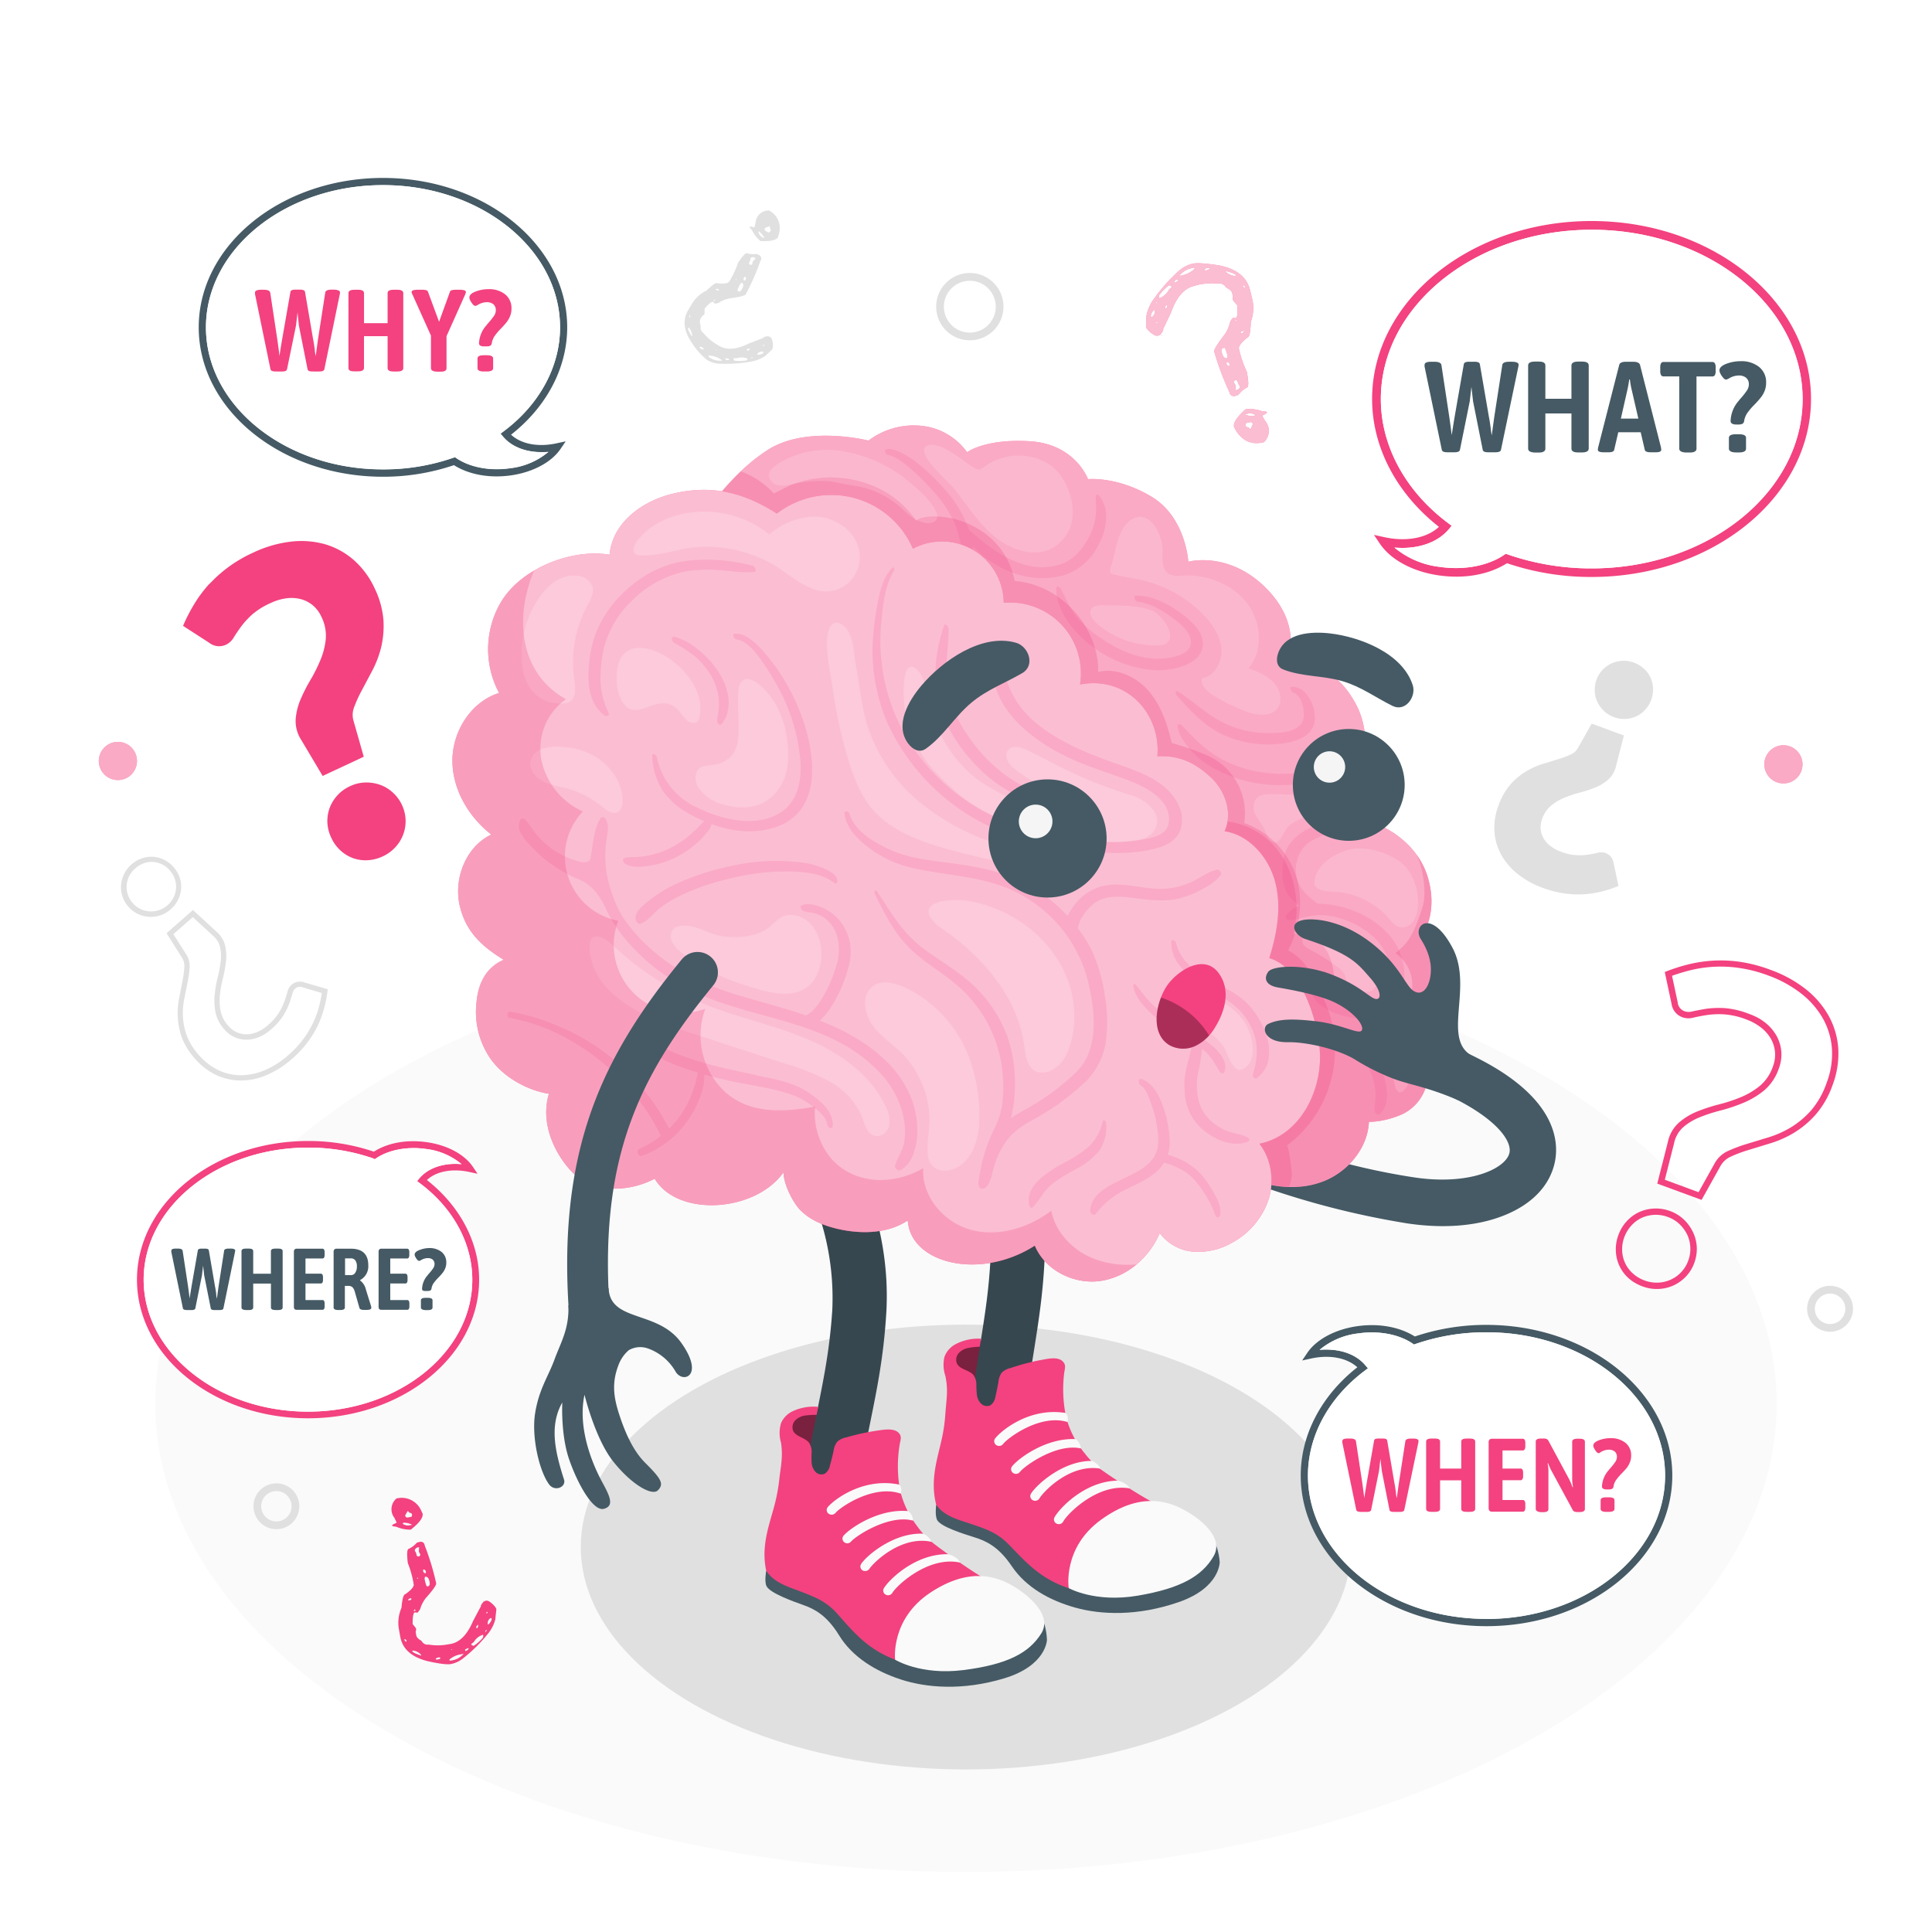 <svg class="animated" id="freepik_stories-curiosity-brain" xmlns="http://www.w3.org/2000/svg" viewBox="0 0 500 500" version="1.1" xmlns:xlink="http://www.w3.org/1999/xlink" xmlns:svgjs="http://svgjs.com/svgjs"><style>svg#freepik_stories-curiosity-brain:not(.animated) .animable {opacity: 0;}svg#freepik_stories-curiosity-brain.animated #freepik--Brain--inject-68 {animation: 1.5s Infinite  linear floating;animation-delay: 0s;}svg#freepik_stories-curiosity-brain.animated #freepik--Symbols--inject-68 {animation: 1.5s Infinite  linear shake;animation-delay: 0s;}svg#freepik_stories-curiosity-brain.animated #freepik--speech-bubble-4--inject-68 {animation: 1.5s Infinite  linear floating;animation-delay: -0.5s;}svg#freepik_stories-curiosity-brain.animated #freepik--speech-bubble-3--inject-68 {animation: 1.5s Infinite  linear floating;animation-delay: 0s;}svg#freepik_stories-curiosity-brain.animated #freepik--speech-bubble-2--inject-68 {animation: 1.5s Infinite  linear floating;animation-delay: 0s;}svg#freepik_stories-curiosity-brain.animated #freepik--speech-bubble-1--inject-68 {animation: 1.5s Infinite  linear floating;animation-delay: 0s;}            @keyframes floating {                0% {                    opacity: 1;                    transform: translateY(0px);                }                50% {                    transform: translateY(-10px);                }                100% {                    opacity: 1;                    transform: translateY(0px);                }            }                    @keyframes shake {                10%, 90% {                    transform: translate3d(-1px, 0, 0);                  }                  20%, 80% {                    transform: translate3d(2px, 0, 0);                  }                  30%, 50%, 70% {                    transform: translate3d(-4px, 0, 0);                  }                  40%, 60% {                    transform: translate3d(4px, 0, 0);                  }            }        </style><g id="freepik--Floor--inject-68" class="animable" style="transform-origin: 249.995px 363.325px;"><path id="freepik--floor--inject-68" d="M101.63,277.67c-81.94,47.3-81.93,124,0,171.31s214.79,47.31,296.73,0,81.93-124,0-171.31S183.57,230.36,101.63,277.67Z" style="fill: rgb(250, 250, 250); transform-origin: 249.995px 363.325px; --darkreader-inline-fill: #e5e3df;" class="animable" data-darkreader-inline-fill=""></path></g><g id="freepik--Shadow--inject-68" class="animable" style="transform-origin: 250px 400.37px;"><ellipse id="freepik--shadow--inject-68" cx="250" cy="400.37" rx="99.7" ry="57.56" style="fill: rgb(224, 224, 224); transform-origin: 250px 400.37px; --darkreader-inline-fill: #d4d1cb;" class="animable" data-darkreader-inline-fill=""></ellipse></g><g id="freepik--Brain--inject-68" class="animable" style="transform-origin: 259.901px 273.312px;"><g id="freepik--brain--inject-68" class="animable" style="transform-origin: 259.901px 273.312px;"><path d="M254.2,347.15c-6.95.35-9.95,1.31-8.22,8.53s2.55,12.83,2.55,12.83,12.36-.74,17.79-4.45S264.64,346.64,254.2,347.15Z" style="fill: rgb(243, 66, 127); transform-origin: 256.845px 357.823px; --darkreader-inline-fill: #f44b85;" id="el9bx2qvfcwg" class="animable" data-darkreader-inline-fill=""></path><g id="elfl9be9ulos"><path d="M254.2,347.15c-6.95.35-9.95,1.31-8.22,8.53s2.55,12.83,2.55,12.83,12.36-.74,17.79-4.45S264.64,346.64,254.2,347.15Z" style="opacity: 0.5; transform-origin: 256.845px 357.823px;" class="animable"></path></g><path d="M258.12,378.49a7,7,0,0,1-7.59-7.71c1-9.25,2.12-16.42,3.13-22.76,1.47-9.23,2.63-16.52,2.83-26.68a67.5,67.5,0,0,0-12.05-38.85,7,7,0,1,1,11.35-8.19c3.57,4.94,15.16,23,14.69,47.31-.22,11.13-1.51,19.23-3,28.62-1,6.16-2.09,13.14-3,22A7,7,0,0,1,258.12,378.49Z" style="fill: rgb(55, 71, 79); transform-origin: 256.758px 324.892px; --darkreader-inline-fill: #beb8b0;" id="ell5bds7f8vkp" class="animable" data-darkreader-inline-fill=""></path><path d="M242.29,389.4s-.41,3,.31,4.09c1.13,1.72,6.69,3.45,9.61,4.37s6.19,2.35,9.63,7.46c3.68,5.47,9.77,8.86,16.4,10.72s16.09,2.3,26.82-1.42,10.6-10.38,10.6-10.38-.38-6.21-3.28-6.75S242.29,389.4,242.29,389.4Z" style="fill: rgb(69, 90, 100); transform-origin: 278.917px 403.419px; --darkreader-inline-fill: #b3aca2;" id="elvx35h2v7gq" class="animable" data-darkreader-inline-fill=""></path><path d="M244.65,366a43.22,43.22,0,0,1-.81,5.89c-1.12,5.34-3.24,10.94-1.55,17.54,2.09,3.05,6,3.93,8.9,4.93,3.95,1.35,6.77,2.22,9.78,5.26,5.4,5.46,10.72,12.49,25.63,13.09s25.16-5.73,27.19-10.27-1-8-11.08-11.57c-5.11-1.8-17.12-10-18.51-11.1a23.88,23.88,0,0,1-3.5-3.68,24.21,24.21,0,0,1-4.82-9.47,34.72,34.72,0,0,1-.47-11.27c.1-.86.45-1.78,0-2.53-1.13-2-4.31-1.14-6.08-.84a58.86,58.86,0,0,0-7.82,2.07,4.61,4.61,0,0,0-2.28,1.22,4.78,4.78,0,0,0-.83,2.35c-.22,1.26-.48,2.52-.77,3.77a3.39,3.39,0,0,1-1.26,2.27,2.14,2.14,0,0,1-2.43-.37,3.83,3.83,0,0,1-1.12-2.33,25.59,25.59,0,0,1-.14-2.63,4.23,4.23,0,0,0-.69-2.39c-1.1-1.43-3.58-1.45-4.35-3.09a2.57,2.57,0,0,1,.51-2.7,4.48,4.48,0,0,1,2.53-1.32,20,20,0,0,1,2.88-.3l.33-2.07a12.58,12.58,0,0,0-6.63,1.44,6.13,6.13,0,0,0-2.81,3.17,8.83,8.83,0,0,0,.21,5C245.45,359.92,244.92,362.07,244.65,366Z" style="fill: rgb(243, 66, 127); transform-origin: 278.023px 379.594px; --darkreader-inline-fill: #f44b85;" id="elwriwv8sugx" class="animable" data-darkreader-inline-fill=""></path><path d="M276.59,411s-1.69-10.39,8.34-17.68,17.22-4.74,20.93-2.86c4.42,2.23,11,7.3,8.28,12.18-3,5.27-8.61,8.44-19.71,10.32S276.59,411,276.59,411Z" style="fill: rgb(250, 250, 250); transform-origin: 295.631px 400.964px; --darkreader-inline-fill: #e5e3df;" id="el16ngy3x5j72" class="animable" data-darkreader-inline-fill=""></path><path d="M258.59,374.21a1.29,1.29,0,0,0,1-.49c1.31-1.7,9.7-7.86,16.67-5.7.14-.27.27-1.93-.59-2.36-9.27-1.46-16.55,4.56-18.13,6.61a1.19,1.19,0,0,0,.27,1.7A1.32,1.32,0,0,0,258.59,374.21Z" style="fill: rgb(250, 250, 250); transform-origin: 266.829px 369.822px; --darkreader-inline-fill: #e5e3df;" id="elk2lvcb8jcnf" class="animable" data-darkreader-inline-fill=""></path><path d="M279.73,374.86a3.43,3.43,0,0,0-1.31-2.41c-7.74-.41-15,5.08-16.51,7.06a1.18,1.18,0,0,0,.27,1.69,1.34,1.34,0,0,0,.76.24,1.29,1.29,0,0,0,1-.49C265.23,379.29,273.51,373.44,279.73,374.86Z" style="fill: rgb(250, 250, 250); transform-origin: 270.699px 376.934px; --darkreader-inline-fill: #e5e3df;" id="el1ebxa60g67j" class="animable" data-darkreader-inline-fill=""></path><path d="M292.32,385.19c-.19-.77-1.84-1.82-3.15-2-8.51.17-15.06,7.25-16.27,9.5a1.18,1.18,0,0,0,.55,1.63,1.32,1.32,0,0,0,.78.11,1.26,1.26,0,0,0,.93-.65C276.23,391.75,284.12,383.77,292.32,385.19Z" style="fill: rgb(250, 250, 250); transform-origin: 282.54px 388.819px; --darkreader-inline-fill: #e5e3df;" id="elnhyqlgs09cg" class="animable" data-darkreader-inline-fill=""></path><path d="M268,388.4a1.3,1.3,0,0,0,1-.61c1.09-1.83,7.91-9,15.72-7.71,0-.67-1.52-1.87-2.22-2-7.64,0-14.43,6.37-15.7,8.51a1.18,1.18,0,0,0,.47,1.65A1.31,1.31,0,0,0,268,388.4Z" style="fill: rgb(250, 250, 250); transform-origin: 275.677px 383.242px; --darkreader-inline-fill: #e5e3df;" id="eleeydizui1ha" class="animable" data-darkreader-inline-fill=""></path><path d="M212,364.79c-7,0-10,.88-8.56,8.17s2,12.93,2,12.93,12.38-.22,18-3.7S222.42,364.71,212,364.79Z" style="fill: rgb(243, 66, 127); transform-origin: 214.288px 375.34px; --darkreader-inline-fill: #f44b85;" id="elfteyvbsgfv4" class="animable" data-darkreader-inline-fill=""></path><g id="elu8yh40vi46q"><path d="M212,364.79c-7,0-10,.88-8.56,8.17s2,12.93,2,12.93,12.38-.22,18-3.7S222.42,364.71,212,364.79Z" style="opacity: 0.5; transform-origin: 214.288px 375.34px;" class="animable"></path></g><path d="M214.56,396.26a7,7,0,0,1-7.26-8c1.37-9.2,2.81-16.32,4.09-22.6,1.85-9.17,3.32-16.4,4-26.55a67.6,67.6,0,0,0-10.4-39.32,7,7,0,1,1,11.68-7.7c3.36,5.08,14.18,23.57,12.69,47.88-.69,11.12-2.32,19.16-4.21,28.47-1.24,6.11-2.64,13-4,21.88A7,7,0,0,1,214.56,396.26Z" style="fill: rgb(55, 71, 79); transform-origin: 216.591px 342.492px; --darkreader-inline-fill: #beb8b0;" id="elavta3vd3vj" class="animable" data-darkreader-inline-fill=""></path><path d="M198.29,406.5s-.54,3,.14,4.09c1.06,1.77,6.53,3.74,9.42,4.77s6.08,2.61,9.31,7.87c3.44,5.61,9.38,9.25,15.93,11.4s16,3,26.86-.3,11-9.92,11-9.92-.12-6.22-3-6.88S198.29,406.5,198.29,406.5Z" style="fill: rgb(69, 90, 100); transform-origin: 234.518px 421.514px; --darkreader-inline-fill: #b3aca2;" id="elsf4czkh7qm" class="animable" data-darkreader-inline-fill=""></path><path d="M201.64,383.19a44.88,44.88,0,0,1-1.07,5.85c-1.33,5.29-3.7,10.79-2.28,17.46,2,3.14,5.79,4.17,8.68,5.3,3.89,1.51,6.67,2.5,9.55,5.66,5.17,5.68,10.19,12.93,25.06,14.16s25.38-4.67,27.6-9.11-.69-8.07-10.59-12c-5-2-16.68-10.72-18-11.88a23.34,23.34,0,0,1-3.34-3.82,24,24,0,0,1-4.42-9.66,34.91,34.91,0,0,1,0-11.28c.13-.85.51-1.76.12-2.53-1.05-2-4.26-1.32-6-1.09A60.79,60.79,0,0,0,219,372a4.64,4.64,0,0,0-2.33,1.13,4.82,4.82,0,0,0-.93,2.31c-.27,1.26-.58,2.5-.93,3.74a3.35,3.35,0,0,1-1.35,2.21,2.14,2.14,0,0,1-2.41-.47,3.9,3.9,0,0,1-1-2.38,23.05,23.05,0,0,1,0-2.63,4.26,4.26,0,0,0-.59-2.41c-1-1.48-3.52-1.61-4.22-3.28a2.59,2.59,0,0,1,.62-2.68,4.5,4.5,0,0,1,2.59-1.21,22.35,22.35,0,0,1,2.89-.17l.42-2.06a12.69,12.69,0,0,0-6.69,1.16,6.1,6.1,0,0,0-2.94,3.05,8.87,8.87,0,0,0,0,5.06C202.68,377.17,202.07,379.3,201.64,383.19Z" style="fill: rgb(243, 66, 127); transform-origin: 233.867px 397.911px; --darkreader-inline-fill: #f44b85;" id="el65pztys3xqv" class="animable" data-darkreader-inline-fill=""></path><path d="M231.65,429.52s-1.25-10.45,9.08-17.32,17.4-4,21-2c4.32,2.42,10.73,7.77,7.75,12.53-3.2,5.14-8.95,8.06-20.12,9.48S231.65,429.52,231.65,429.52Z" style="fill: rgb(250, 250, 250); transform-origin: 250.923px 420.187px; --darkreader-inline-fill: #e5e3df;" id="el7w2kel6ibvd" class="animable" data-darkreader-inline-fill=""></path><path d="M215.21,392a1.27,1.27,0,0,0,1-.44c1.38-1.65,10-7.45,16.9-5,.15-.26.35-1.91-.49-2.37-9.2-1.85-16.72,3.85-18.39,5.84a1.17,1.17,0,0,0,.2,1.7A1.29,1.29,0,0,0,215.21,392Z" style="fill: rgb(250, 250, 250); transform-origin: 223.598px 387.913px; --darkreader-inline-fill: #e5e3df;" id="elqcwirqvv5m" class="animable" data-darkreader-inline-fill=""></path><path d="M236.3,393.54a3.38,3.38,0,0,0-1.2-2.46c-7.71-.74-15.19,4.45-16.79,6.36a1.17,1.17,0,0,0,.2,1.7,1.29,1.29,0,0,0,.74.27,1.27,1.27,0,0,0,1-.45C221.64,397.36,230.15,391.87,236.3,393.54Z" style="fill: rgb(250, 250, 250); transform-origin: 227.166px 395.209px; --darkreader-inline-fill: #e5e3df;" id="eluvxwtr7ily" class="animable" data-darkreader-inline-fill=""></path><path d="M248.45,404.39c-.15-.78-1.76-1.89-3.06-2.16-8.5-.18-15.35,6.61-16.65,8.82a1.17,1.17,0,0,0,.48,1.64,1.23,1.23,0,0,0,.77.15,1.29,1.29,0,0,0,.95-.61C232.1,410.27,240.31,402.63,248.45,404.39Z" style="fill: rgb(250, 250, 250); transform-origin: 238.514px 407.539px; --darkreader-inline-fill: #e5e3df;" id="eltonc7pdkip" class="animable" data-darkreader-inline-fill=""></path><path d="M224,406.57a1.27,1.27,0,0,0,1-.56c1.17-1.78,8.29-8.65,16-7,0-.67-1.45-1.93-2.14-2.09-7.63-.33-14.69,5.76-16,7.84a1.18,1.18,0,0,0,.4,1.67A1.26,1.26,0,0,0,224,406.57Z" style="fill: rgb(250, 250, 250); transform-origin: 231.834px 401.743px; --darkreader-inline-fill: #e5e3df;" id="elxaa34z9jc" class="animable" data-darkreader-inline-fill=""></path><path d="M386.74,315.44c-6.38,2-14.23,2.45-22.75,1.14A217.28,217.28,0,0,1,293.16,292a6,6,0,1,1,6.12-10.32c.29.17,29.66,17.36,66.53,23,14.29,2.19,23.56-2.12,24.77-6.08,1-3.22-3.47-9.27-15.56-15a6,6,0,1,1,5.11-10.86c24.36,11.46,23.45,24.32,21.93,29.32C400.15,308.41,394.55,313,386.74,315.44Z" style="fill: rgb(69, 90, 100); transform-origin: 346.422px 294.744px; --darkreader-inline-fill: #b3aca2;" id="el8h1khs4cpkj" class="animable" data-darkreader-inline-fill=""></path><g id="freepik--brain--inject-68" class="animable" style="transform-origin: 246.587px 220.89px;"><path d="M366.53,267.11a15.91,15.91,0,0,1,2.65,13.62,11.69,11.69,0,0,1-6.14,7.58,22.94,22.94,0,0,1-8.77,2.06c-.33,6.94-5.61,13.09-12.13,15.49s-14,1.42-20.24-1.56a1.82,1.82,0,0,1-.81-.6c-.39-.61,0-1.39.36-2a15.25,15.25,0,0,0-2.24-17.42,15.92,15.92,0,0,0-.12-30.88,23.62,23.62,0,0,0,5.24-18,9.41,9.41,0,0,0-4-7.11c-.18-.14-3.2-2-3.38-1.6,0-.05,3.87-7.76-4.48-18.13s-16.32-8.77-16.32-8.77a24.75,24.75,0,0,0-6.26-13.94,17.76,17.76,0,0,0-14.65-5.52c-.77-5.27-5.59-11.6-9.93-14.56-4.54-3.09-10.94-3.87-15.5-.8a12.68,12.68,0,0,0-21.92-9.69c-.23-6.51-5.36-12.27-11.58-14.22s-13.17-.52-18.76,2.84a16.76,16.76,0,0,0-13.92-12.68c4.05-5.5,9.33-11.14,15.15-14.83,10.05-6.41,26-2.37,26-2.37a19.41,19.41,0,0,1,13.51-3.84,16.61,16.61,0,0,1,12,6.86s4.63-3.58,16.32-2.84S281.58,124,281.58,124s7.59-.78,16.46,4.56,9.49,16.81,9.49,16.81,10.27-2.83,19.87,6.59,6,18.34,6,18.34A21.65,21.65,0,0,1,350.2,181a20.54,20.54,0,0,1,1,19.9,9.8,9.8,0,0,1,6.1,5.59c2,4.59.38,7.4.38,7.4s9.07,3.78,11.85,13.21S368,242.12,368,242.12a15.63,15.63,0,0,1,8,13.25C376.56,265.05,366.53,267.11,366.53,267.11Z" style="fill: rgb(243, 66, 127); transform-origin: 279.826px 208.652px; --darkreader-inline-fill: #f44b85;" id="el34brjocwynu" class="animable" data-darkreader-inline-fill=""></path><g id="el8r079nylkpp"><path d="M366.53,267.11a15.91,15.91,0,0,1,2.65,13.62,11.69,11.69,0,0,1-6.14,7.58,22.94,22.94,0,0,1-8.77,2.06c-.33,6.94-5.61,13.09-12.13,15.49s-14,1.42-20.24-1.56a1.82,1.82,0,0,1-.81-.6c-.39-.61,0-1.39.36-2a15.25,15.25,0,0,0-2.24-17.42,15.92,15.92,0,0,0-.12-30.88,23.62,23.62,0,0,0,5.24-18,9.41,9.41,0,0,0-4-7.11c-.18-.14-3.2-2-3.38-1.6,0-.05,3.87-7.76-4.48-18.13s-16.32-8.77-16.32-8.77a24.75,24.75,0,0,0-6.26-13.94,17.76,17.76,0,0,0-14.65-5.52c-.77-5.27-5.59-11.6-9.93-14.56-4.54-3.09-10.94-3.87-15.5-.8a12.68,12.68,0,0,0-21.92-9.69c-.23-6.51-5.36-12.27-11.58-14.22s-13.17-.52-18.76,2.84a16.76,16.76,0,0,0-13.92-12.68c4.05-5.5,9.33-11.14,15.15-14.83,10.05-6.41,26-2.37,26-2.37a19.41,19.41,0,0,1,13.51-3.84,16.61,16.61,0,0,1,12,6.86s4.63-3.58,16.32-2.84S281.58,124,281.58,124s7.59-.78,16.46,4.56,9.49,16.81,9.49,16.81,10.27-2.83,19.87,6.59,6,18.34,6,18.34A21.65,21.65,0,0,1,350.2,181a20.54,20.54,0,0,1,1,19.9,9.8,9.8,0,0,1,6.1,5.59c2,4.59.38,7.4.38,7.4s9.07,3.78,11.85,13.21S368,242.12,368,242.12a15.63,15.63,0,0,1,8,13.25C376.56,265.05,366.53,267.11,366.53,267.11Z" style="fill: rgb(255, 255, 255); opacity: 0.55; transform-origin: 279.826px 208.652px; --darkreader-inline-fill: #e8e6e3;" class="animable" data-darkreader-inline-fill=""></path></g><g id="elnzqgnbxa7n"><path d="M341.13,255.38c-1.78-3.75-4-7.62-7.75-9.4,3-5.76,4.08-13.17,2-19.39A21.84,21.84,0,0,0,322,213a16.33,16.33,0,0,0-10.1-17.72,74.56,74.56,0,0,0-8.66-3c-1.1-4.8-2.71-9.64-5.91-13.38s-8.32-6.17-13.11-5c.18-11.75-9.92-22.73-21.64-23.54,0,0-.08-.47-.09-.5a19.73,19.73,0,0,0-9.52-13.08,21.6,21.6,0,0,0-7.81-2.84c-2.37-.35-6-.65-8.1.78a24.93,24.93,0,0,0-12.09-9.36,28.57,28.57,0,0,0-20.32.17c-.39.15-4.38,2.17-4.36,2.19a21.9,21.9,0,0,0-8.53-5.72,70.79,70.79,0,0,0-8,9.17,16.76,16.76,0,0,1,13.92,12.68c5.59-3.36,12.54-4.8,18.76-2.84s11.35,7.71,11.58,14.22a12.68,12.68,0,0,1,21.92,9.69c4.56-3.07,11-2.29,15.5.8,4.34,3,9.16,9.29,9.93,14.56a17.76,17.76,0,0,1,14.65,5.52,24.75,24.75,0,0,1,6.26,13.94s7.92-1.62,16.32,8.77,4.5,18.08,4.48,18.13c.18-.37,3.2,1.46,3.38,1.6a9.41,9.41,0,0,1,4,7.11,23.62,23.62,0,0,1-5.24,18,15.92,15.92,0,0,1,.12,30.88,15.25,15.25,0,0,1,2.24,17.42c-.35.63-.75,1.41-.36,2a1.82,1.82,0,0,0,.81.6,29.53,29.53,0,0,0,11.6,2.89,13.67,13.67,0,0,0,.71-2.85c.09-.7-.82-8.16-1.34-7.78a31,31,0,0,0,11.51-32.71A47.75,47.75,0,0,0,341.13,255.38Z" style="fill: rgb(243, 66, 127); opacity: 0.25; transform-origin: 264.637px 214.57px; --darkreader-inline-fill: #f44b85;" class="animable" data-darkreader-inline-fill=""></path></g><g id="elu27mr1eonlb"><path d="M368,242.12s4.28-5.62,1.52-15.05a19.15,19.15,0,0,0-2.81-5.73c1.78,4.16,2.5,10.09,1.42,13.45-2.6,8.08-4,9.38-7,11.89a9.87,9.87,0,0,1-5.9,18.05,10.14,10.14,0,0,0-9.88-8.16c.1-3.51-.15-7.17-1.87-10.23s-5.26-5.33-8.7-4.6c1.69-7.27.62-15.35-3.82-21.34a19.84,19.84,0,0,0-15.81-8c4.74,8.34,1.83,14.19,1.81,14.23.18-.37,3.2,1.46,3.38,1.6a9.41,9.41,0,0,1,4,7.11,23.62,23.62,0,0,1-5.24,18,15.92,15.92,0,0,1,.12,30.88,15.25,15.25,0,0,1,2.24,17.42c-.35.63-.75,1.41-.36,2a1.82,1.82,0,0,0,.81.6c6.28,3,13.72,4,20.24,1.56s11.8-8.55,12.13-15.49a22.94,22.94,0,0,0,8.77-2.06,11.69,11.69,0,0,0,6.14-7.58,15.91,15.91,0,0,0-2.65-13.62s10-2.06,9.53-11.74A15.63,15.63,0,0,0,368,242.12Z" style="fill: rgb(243, 66, 127); opacity: 0.25; transform-origin: 345.618px 259.785px; --darkreader-inline-fill: #f44b85;" class="animable" data-darkreader-inline-fill=""></path></g><g id="el2gr67zozpl8"><path d="M311.25,167.27c.51-3.55-3-6.66-5.61-8.56-3.34-2.43-7.56-4.66-11.68-4.54-.81,0-.16,1.52.48,1.57,2.93.23,6.16,2.12,8.57,3.82,2,1.42,5.13,3.84,5.21,6.55.11,3.79-6.3,4.41-8.93,4.37-5.1-.09-10.06-2.39-14.31-5.26a31.43,31.43,0,0,1-6-5.14c-2.05-2.34-3-5.14-4.5-7.79-.23-.41-1.05-.79-1.09-.07-.19,3.13,1.49,6.58,3.3,9.14a27.11,27.11,0,0,0,6.34,6.17,29.66,29.66,0,0,0,16.44,5.93C303.45,173.53,310.57,172.1,311.25,167.27Zm5.25,22.85a28,28,0,0,0,15.91,2.21c3.52-.54,7.72-2.12,7.86-6.28.11-3.29-2-8.42-5.93-8.29-.86,0-.1,1.39.41,1.53,2.3.62,3.24,5.51,2.35,7.43-1.36,2.89-6,3-8.76,3a26.3,26.3,0,0,1-12.93-3.29c-3.78-2.11-6.89-5.16-10.55-7.45-.61-.39-.71.53-.39.9C308,183.88,311.65,187.86,316.5,190.12Zm-32.34-48.86c2.08-3.77,3.47-9.45.06-13.18-.25-.28-.52,0-.56.25-.2,1.36.12,2.87,0,4.27a16.15,16.15,0,0,1-1.4,5.53c-1.51,3.37-4.21,6.78-7.84,7.94-8.94,2.85-17-3.09-23.62-8.9-.44-1.21-1-2.38-1.45-3.42a33,33,0,0,0-5.58-7.89,55.26,55.26,0,0,0-6.65-6.24,21.23,21.23,0,0,0-3.94-2.48c-1.09-.52-2.56-1.16-3.76-.88-.71.17-.29,1.28.28,1.42,2.41.61,4.43,2.25,6.29,3.88a65.84,65.84,0,0,1,5.64,5.69,29.25,29.25,0,0,1,5,7.29,26.18,26.18,0,0,1,1.74,5c.19.76.35,1.52.55,2.27a14.07,14.07,0,0,0,1.22,2.72c.18.35.74.75,1,.26a7,7,0,0,0,.59-3.46,26,26,0,0,0,8.13,5.95,22.38,22.38,0,0,0,15.22,1.68A15.19,15.19,0,0,0,284.16,141.26ZM335.25,203a70.07,70.07,0,0,0,7.23-1.11c1.23-.24,2.44-.53,3.65-.82.82-.19,2.2-.25,2.65-1.05a1,1,0,0,0-.67-1.37c-1.72-.48-3.78.18-5.48.45-2,.32-4.06.67-6.12.89a37.32,37.32,0,0,1-12.19-.51,30.89,30.89,0,0,1-9.53-3.8c-3.6-2.21-6.1-5-9-8-.47-.5-1.1-.28-1,.4.17,1.73,1.46,3.65,2.51,5a20.48,20.48,0,0,0,4.05,4,32.38,32.38,0,0,0,10.72,4.94A37.84,37.84,0,0,0,335.25,203Zm26.5,42.29c-3.19-6.2-10.31-10-16.84-11.06a27,27,0,0,0-3.87-.35c-.11-.09-.22-.19-.34-.27a17.08,17.08,0,0,1-3.67-3.37c-3-4.07-1.81-10.12,2.26-12.56a27.63,27.63,0,0,1,7-2.81,19.19,19.19,0,0,1,4.41-.66,19.85,19.85,0,0,1,3.81.65c.32.06.57-.28.54-.58a5.11,5.11,0,0,0-1.73-1.94,3.88,3.88,0,0,0-.56-.23,6.42,6.42,0,0,0-.86-.23,11.32,11.32,0,0,0-1.64-.21,16.24,16.24,0,0,0-3.56.24,30.26,30.26,0,0,0-7.59,2.35,13.39,13.39,0,0,0-5.23,4c-1.58,2.1-2,5.14-2,7.77a10,10,0,0,0,1.39,5.4,9.69,9.69,0,0,0,3.14,3,6,6,0,0,0-3.44,2.34,1.19,1.19,0,0,0-.21.63.87.87,0,0,0,.69.7,2.3,2.3,0,0,0,1,0c2.85-.54,5.32-1.49,8.33-1.24,5.31.44,11.44,3.38,14.7,7.89,2.58,3.57,3.52,9.5,1,13.12-2.17,3.1-6.41,3.13-9.85,2.21-1.81-.49-4.06-1.29-5.37-2.75s-.53-3,.45-4.25c.52-.67-.55-2.13-1.31-1.62-2.27,1.54-4.09,4.05-2.34,6.86,1.21,1.94,3.49,3.15,5.54,3.92,4.77,1.81,10.49,2.22,14.45-1.16C364.31,257.44,364.24,250.12,361.75,245.28Zm-4.94,30.19a17.76,17.76,0,0,0-4.72-5.76c-1.87-1.44-4.3-2.58-6.63-2.15-.78.14-.23,1.37.41,1.42,4.06.29,7,4.21,8.52,7.67a18.19,18.19,0,0,1,1.5,5.39,15.67,15.67,0,0,1,.06,2.65c0,.33-.08.64-.11,1a5.82,5.82,0,0,0-.07,1.86c.14.5.58,1.05,1.13.82.94-.38,1.56-1.88,1.8-2.79a9.73,9.73,0,0,0,.22-3.49A17.64,17.64,0,0,0,356.81,275.47Z" style="fill: rgb(243, 66, 127); opacity: 0.15; transform-origin: 296.257px 202.313px; --darkreader-inline-fill: #f44b85;" class="animable" data-darkreader-inline-fill=""></path></g><g id="eljgeso6hkadi"><path d="M298.16,158c-3.7-1.45-9-1.29-12.85-1.37-1.13,0-2.45.15-2.95,1.13-.63,1.23.46,2.71,1.55,3.65A23.11,23.11,0,0,0,300.18,167a3.44,3.44,0,0,0,1.42-.33C305,164.74,300.58,159,298.16,158Zm32.61,25.1c1.29-2,.44-4.85-1.29-6.61s-4.09-2.68-6.38-3.54c3.93-4.52,3.41-12.08-.47-17s-10.45-7.34-16.54-7a5.82,5.82,0,0,1-3.58-.44c-2.34-1.47-1.43-4.9-1.68-7.1-.44-3.94-3.7-9.91-8.22-6.8-3.57,2.45-3.84,8.5-5.2,12.29a1.46,1.46,0,0,0-.07,1.22,1.58,1.58,0,0,0,1.07.61c2.78.64,5.62,1,8.38,1.75a32.37,32.37,0,0,1,14.1,8.08c2.56,2.5,4.79,5.62,5.17,9.11s-1.63,7.29-5,7.89c-.45,1.76,1.29,3.37,2.88,4.36a47.34,47.34,0,0,0,8,4C325,185.16,329,185.76,330.77,183.11ZM271.6,120.24a14.84,14.84,0,0,0-16.93.62,2.42,2.42,0,0,1-1.12.63A2.49,2.49,0,0,1,252,121c-2.63-1.58-8.63-6.87-11.77-5.76-4.22,1.5,5.24,9.37,6.51,11,3.4,4.28,6.32,9,10.51,12.52s10.19,5.52,14.87,3.22a10.3,10.3,0,0,0,5.44-8.09C278.12,129.29,275.65,122.85,271.6,120.24Zm-70.38-.15c-1.12.75-2.36,1.76-2.24,3.14a3,3,0,0,0,2.51,2.38,9.1,9.1,0,0,0,3.59-.32,34.63,34.63,0,0,1,7.86-.81c2.71,0,5.13.81,7.76,1.17a23.7,23.7,0,0,1,12.69,5.94,28.51,28.51,0,0,0,2.78,2.37,9.31,9.31,0,0,0,3.07,1.32,3.44,3.44,0,0,0,2.37-.15c4.1-2.18-6.29-10.54-8.08-11.84a36,36,0,0,0-14.79-6.41A24,24,0,0,0,201.22,120.09Zm154.16,146.4c-.87.16-1.86.55-2,1.42s.53,1.55,1.14,2.14l2.8,2.68a12.69,12.69,0,0,1,1.8,2c1.26,1.89,1.37,4.25,1.93,6.43.18.67.56,1.47,1.24,1.51a1.4,1.4,0,0,0,1-.46c2-1.91,2.06-5.12,1.91-8C364.85,268,361.33,265.4,355.38,266.49ZM362,222.8a19.09,19.09,0,0,0-10.17-3.26c-4.66,0-11.92,3.87-11.64,9.31.64,1.72,3,1.84,4.77,1.9a20.44,20.44,0,0,1,14.71,7.19,6.41,6.41,0,0,0,1.91,1.8,3.27,3.27,0,0,0,3.61-.66,6.25,6.25,0,0,0,1.63-3.45C367.6,231.49,365.89,225.26,362,222.8Zm-7.09,33.65a3.62,3.62,0,0,0,1.71-2.8,11,11,0,0,0-2.47-8.83,11.19,11.19,0,0,0-4.72-3.24l.26,0a18,18,0,0,0-8.78-1.22,5.3,5.3,0,0,0-3.1,1.17,2.4,2.4,0,0,0-.38,3.09,3.92,3.92,0,0,0,1.35,1,58.08,58.08,0,0,1,7.15,4.46,5.92,5.92,0,0,1,2.07,2.15c.42.9.39,2,.94,2.8.73,1.08,2.16,1.36,3.43,1.53A4.54,4.54,0,0,0,354.93,256.45Zm-4-48.42a4.2,4.2,0,0,0,1.51-.62,1.58,1.58,0,0,0,.65-1.44c-.33-1.92-4.12-1.48-5.3-1.29a84.83,84.83,0,0,1-10.68,1c-3.15.1-6.41-.3-9.5-.1a3.49,3.49,0,0,0-2.64,1.32A4.08,4.08,0,0,0,325,211c.65,1.29,1.63,2.39,2.25,3.69a16.34,16.34,0,0,0,1,2.11A2.27,2.27,0,0,0,330.2,218c1.21-.1,2.38-3.45,3.4-4.32a19.93,19.93,0,0,1,5.61-2.85C342.94,209.26,347,209,350.92,208Z" style="fill: rgb(255, 255, 255); opacity: 0.15; transform-origin: 282.988px 198.879px; --darkreader-inline-fill: #e8e6e3;" class="animable" data-darkreader-inline-fill=""></path></g><path d="M328.94,303.55a14.94,14.94,0,0,0-3-7.55c10.28-2.1,15.87-13.05,15.68-22.9-.14-7.26-4.18-22.53-13.13-25.14,2-6.31,3.2-13.11,1.58-19.52s-6.62-12.3-13.15-13.33c2.19-4.66.19-10.51-3.62-14-3.17-2.88-7.16-5.73-13.78-5.39,1-10.65-7.67-20.91-20-18.58A18.35,18.35,0,0,0,259.76,156a16,16,0,0,0-23.5-14,23,23,0,0,0-35.21-9.09c-8.57-5.52-17.07-7.6-27.24-5.06-7.58,1.9-15.28,7.34-16.05,15.71-9.66-1.62-22.37,3.36-27.73,11.63a24,24,0,0,0-.86,24.14c-7.18,2.23-12,9.78-12.08,17.3s4.12,14.71,10.06,19.34c-6.76,3.23-10,11.86-8,19.1,1.72,6.41,5.83,10,11.22,13.31-6.34,2.73-6.86,9.3-7.05,11a21.37,21.37,0,0,0,3.6,14.57c3.5,5,9.79,8.27,15.14,9.11-3,10,4.44,19.76,8.38,22.25,5.1,3.22,12.71,3,19-.27,5.94,10,26,8.72,33.32-1.65.11,3.47,2.66,7.92,4.08,9.47,2.64,2.89,6.55,4.43,10.29,5.25,6,1.32,12.68,1.13,17.8-2.27.72,11.2,18.76,15.59,32.88,6.52,2.64,6.37,10.08,10.09,16.91,9.15s12.72-6,15.42-12.38a12.1,12.1,0,0,0,8.88,4.82,17.59,17.59,0,0,0,10-2.43,19.93,19.93,0,0,0,9.35-11.26A16.53,16.53,0,0,0,328.94,303.55Z" style="fill: rgb(243, 66, 127); transform-origin: 229.357px 229.216px; --darkreader-inline-fill: #f44b85;" id="el0yh446vg4b6m" class="animable" data-darkreader-inline-fill=""></path><g id="eldpev0rpv9yd"><path d="M328.94,303.55a14.94,14.94,0,0,0-3-7.55c10.28-2.1,15.87-13.05,15.68-22.9-.14-7.26-4.18-22.53-13.13-25.14,2-6.31,3.2-13.11,1.58-19.52s-6.62-12.3-13.15-13.33c2.19-4.66.19-10.51-3.62-14-3.17-2.88-7.16-5.73-13.78-5.39,1-10.65-7.67-20.91-20-18.58A18.35,18.35,0,0,0,259.76,156a16,16,0,0,0-23.5-14,23,23,0,0,0-35.21-9.09c-8.57-5.52-17.07-7.6-27.24-5.06-7.58,1.9-15.28,7.34-16.05,15.71-9.66-1.62-22.37,3.36-27.73,11.63a24,24,0,0,0-.86,24.14c-7.18,2.23-12,9.78-12.08,17.3s4.12,14.71,10.06,19.34c-6.76,3.23-10,11.86-8,19.1,1.72,6.41,5.83,10,11.22,13.31-6.34,2.73-6.86,9.3-7.05,11a21.37,21.37,0,0,0,3.6,14.57c3.5,5,9.79,8.27,15.14,9.11-3,10,4.44,19.76,8.38,22.25,5.1,3.22,12.71,3,19-.27,5.94,10,26,8.72,33.32-1.65.11,3.47,2.66,7.92,4.08,9.47,2.64,2.89,6.55,4.43,10.29,5.25,6,1.32,12.68,1.13,17.8-2.27.72,11.2,18.76,15.59,32.88,6.52,2.64,6.37,10.08,10.09,16.91,9.15s12.72-6,15.42-12.38a12.1,12.1,0,0,0,8.88,4.82,17.59,17.59,0,0,0,10-2.43,19.93,19.93,0,0,0,9.35-11.26A16.53,16.53,0,0,0,328.94,303.55Z" style="fill: rgb(255, 255, 255); opacity: 0.65; transform-origin: 229.357px 229.216px; --darkreader-inline-fill: #e8e6e3;" class="animable" data-darkreader-inline-fill=""></path></g><g id="elip9033u66bl"><path d="M168.77,223.92a22.5,22.5,0,0,0,6.46-2.23,25.48,25.48,0,0,0,5.45-3.8,20.79,20.79,0,0,0,2.3-2.48,3.79,3.79,0,0,0,1.16-2.58c0-.42-.5-1-1-.83a6.87,6.87,0,0,0-2.1,1.77c-.75.76-1.54,1.51-2.35,2.21a24.8,24.8,0,0,1-5.45,3.61,22.28,22.28,0,0,1-5.92,1.91,24,24,0,0,1-2.94.32,9.77,9.77,0,0,0-2.77.24c-.7.27-.26,1.24.24,1.53C163.8,224.73,166.76,224.28,168.77,223.92Zm38.76-.69a52.53,52.53,0,0,0-18.76,1A63.18,63.18,0,0,0,174.5,229a33.63,33.63,0,0,0-6.61,4.13c-1.38,1.12-4.16,3.18-3.22,5.27.14.33.56.79,1,.67,2-.61,3.53-2.85,5.19-4.13a30.56,30.56,0,0,1,5.67-3.38,60.66,60.66,0,0,1,12.45-4.21,59,59,0,0,1,16.24-1.8,36.33,36.33,0,0,1,5.68.65,13.5,13.5,0,0,1,5.13,2.37c.18.12.48.14.56-.09.6-1.58-1.48-2.81-2.68-3.42A20.52,20.52,0,0,0,207.53,223.23Zm-17-57.77c2.53.45,4.38,2.58,5.88,4.56a63.13,63.13,0,0,1,4.3,6.67,48.2,48.2,0,0,1,6.38,19.58c.52,5.76-.58,11.65-5.9,14.5-6.26,3.35-14.67,1.26-20.88-1.83A18.22,18.22,0,0,1,170,196c-.14-.71-1.28-1.33-1.21-.27a18.15,18.15,0,0,0,2.7,8.87,19.52,19.52,0,0,0,6.87,6c6.4,3.64,14,5.67,21.08,3.85,16.59-4.27,10.66-26.35,4.09-37.51a49.68,49.68,0,0,0-6.15-8.55c-1.74-1.89-4.45-4.67-7.22-4.36C189.36,164.06,190,165.36,190.52,165.46Zm67.37,49.23c6.31,2.67,13.34,4,20,5.08,7.19,1.14,14.81,1.62,21.74-.35,2.46-.7,4.7-1.94,5.75-4.38a8.4,8.4,0,0,0-.43-6.75c-2.73-5.82-9.24-8.26-14.84-10.22-6.21-2.17-12.5-4.51-18.12-8.13a32,32,0,0,1-7.21-6.12c-3.28-3.89-4.77-8.38-5.68-13.27-.15-.78-2-1.58-2.1-.49-1.6,12,8.66,20.58,18.46,25.48,5.27,2.64,10.8,4.25,16.28,6.3,4.45,1.67,11.41,5,10.76,10.88-.31,2.82-2.87,3.73-5.3,4.28a39.19,39.19,0,0,1-10,.87,97.68,97.68,0,0,1-20.72-3.3,52.16,52.16,0,0,1-30.95-22.21,49,49,0,0,1-7.4-21,49.88,49.88,0,0,1,0-11.06c.42-4.31,1-9,3.28-12.72.15-.24-.11-1-.43-.66-2.22,2.2-3.08,5.34-3.69,8.38a75.23,75.23,0,0,0-1.37,9.83,47.32,47.32,0,0,0,3.7,21.87A54.93,54.93,0,0,0,257.89,214.69Zm-6.55-18a35.93,35.93,0,0,0,13.34,9.81,52.94,52.94,0,0,0,8.73,2.59c2.43.51,5.78,1.52,8.19.82.49-.14.21-1-.18-1.08-2.6-.87-5.38-1.15-8-2a58.73,58.73,0,0,1-7.85-3,37.3,37.3,0,0,1-12-9.4c-3.57-4.18-6.83-9.38-8.08-14.72-1.34-5.73,0-11.29,0-17,0-.47-.87-1.64-1.17-.79-2.15,6.05-3,13.14-1.4,19.62C244.24,187.14,247.55,192.4,251.34,196.71Zm-65.75-10.17c-.05.46.58,1.44,1.07.92,1.7-1.82,2.12-4.69,1.79-7.16a16.51,16.51,0,0,0-2.64-6.58,23,23,0,0,0-4.85-5.33,17.47,17.47,0,0,0-6.36-3.58c-1-.26-.85,1.13-.23,1.53a38.45,38.45,0,0,1,5.46,3.52,20.94,20.94,0,0,1,4.12,4.88,15.16,15.16,0,0,1,2,5.65,14.1,14.1,0,0,1,.05,3.18C185.91,184.58,185.69,185.53,185.59,186.54ZM304.33,244c-.13-.52-1.16-1.08-1.19-.25-.26,7.06,8.31,11.55,13.54,14.57a17,17,0,0,1,7.29,7.8c1.86,4.09,1.47,7.94.29,12-.14.48.45,1.27.94.92,6.57-4.75,2-15.44-3.06-19.95C316.42,254,306.5,252.49,304.33,244Zm-20,54a10.55,10.55,0,0,0,1.91-7.35c-.05-.49-.67-1.1-.86-.36a12.4,12.4,0,0,1-3.8,6.62,33.38,33.38,0,0,1-6.25,4.07,31.09,31.09,0,0,0-6.13,4.1,10.65,10.65,0,0,0-2.36,2.94,5.79,5.79,0,0,0-.47,3.83c0,.26.44,1,.82.68a29.55,29.55,0,0,0,2.92-3.83,14.59,14.59,0,0,1,2.57-2.58,48.56,48.56,0,0,1,5.85-3.6A18.89,18.89,0,0,0,284.31,298ZM156.37,185.09c.53.41,1.45.18,1.12-.62a21,21,0,0,1-2.1-8.67,38.11,38.11,0,0,1,.76-7.48,25.59,25.59,0,0,1,7.43-12.89,27.17,27.17,0,0,1,14.14-7.61,37.89,37.89,0,0,1,8.72-.25c2.84.19,5.93.75,8.74.41.79-.1.19-1.4-.32-1.55A46.55,46.55,0,0,0,179.17,145a27,27,0,0,0-13.59,4.91c-7,4.86-12.12,12.09-13,20.88C152,175.63,151.92,181.7,156.37,185.09ZM323.22,294.65a.72.72,0,0,0-.31-.29c-1.85-.95-4.33-1.05-6.3-2.07-3.43-1.79-5.87-4.33-6.57-8.18a17.43,17.43,0,0,1,0-6.44,34.61,34.61,0,0,0,1-6.25l.3.21c2,1.61,3,3.5,4.29,5.67.18.3.92.74,1.15.26,1.12-2.33-.8-4.82-2.51-6.42a32.77,32.77,0,0,0-6.09-4.25,62.85,62.85,0,0,1-7.11-4.53,31,31,0,0,1-3.25-2.81c-1.47-1.51-2.64-3.23-4-4.79-.26-.29-.56,0-.53.33.31,2.74,2.8,5.44,4.74,7.27a41.26,41.26,0,0,0,7.33,5.36c1.16.69,2.32,1.4,3.47,2.13a1,1,0,0,0-.43.7c-.3,2.13-1,4.17-1.45,6.26a19.58,19.58,0,0,0-.32,6.07,13.43,13.43,0,0,0,4,8.87c3.05,2.82,7.72,5.23,12,3.84a.92.92,0,0,0,.68-.53A.54.54,0,0,0,323.22,294.65Zm-8.47,15.22a28.84,28.84,0,0,0-3.53-5.49,16.26,16.26,0,0,0-5.26-4.09,21.37,21.37,0,0,0-3.11-1.27l-.63-.19a10,10,0,0,0,.5-2.95,29.75,29.75,0,0,0-1.62-9.21c-1-2.95-2.45-6-5.45-7.35-1.2-.54-1.18,1.16-.33,1.67,1.3.79,2.07,3.23,2.57,4.56a29.44,29.44,0,0,1,1.42,5.26c.45,2.62.83,5.45-.23,7.83a.37.37,0,0,0-.18.36,6.13,6.13,0,0,1-.46.78c-2.18,3-6,4.38-9.24,6s-6.78,3.62-7.07,7.55c-.05.63.95,1.51,1.42.87a21.14,21.14,0,0,1,7.94-6.43c2.82-1.4,5.84-2.66,8.14-4.85a10.7,10.7,0,0,0,1.61-2l.23.06c.42.11.83.23,1.24.37a18,18,0,0,1,2.41,1,12.9,12.9,0,0,1,4,3,31.79,31.79,0,0,1,2.44,3.23,23.25,23.25,0,0,1,1.44,2.46,21.5,21.5,0,0,1,1.1,2.32,5.77,5.77,0,0,0,.59,1.35c.11.16.37.42.59.31.79-.39.58-1.62.46-2.37A9.91,9.91,0,0,0,314.75,309.87ZM209.59,283c-4.22-3-9.22-3.67-14-4.76s-9.66-2-14.4-3.46a64.55,64.55,0,0,1-7-2.49c-3.27-1.39-6.17-3.5-9.39-4.92a.67.67,0,0,0-.92.92c1.05,2,3.55,3.52,5.45,4.65a39.75,39.75,0,0,0,6,2.86c1.74.68,3.52,1.25,5.3,1.78-.27,1-.44,2-.71,2.94a29.69,29.69,0,0,1-1.1,3.13,25,25,0,0,1-3.23,5.7,24.4,24.4,0,0,1-2.43,2.74,56.86,56.86,0,0,0-30-27.09,52.65,52.65,0,0,0-11.21-3.19c-.66-.1-.87,1.45-.21,1.58a54.49,54.49,0,0,1,10.19,3,59.85,59.85,0,0,1,23.76,18.81,53.92,53.92,0,0,1,5.34,8.77,26.25,26.25,0,0,1-5.7,3.41c-.78.34-.14,2.07.67,1.79a23.9,23.9,0,0,0,7.28-4.11,1.33,1.33,0,0,0,.45-.36,24.81,24.81,0,0,0,3.71-3.95,26.63,26.63,0,0,0,3.42-6,15.82,15.82,0,0,0,1.43-6.66c2.09.57,4.2,1.08,6.31,1.56,5.41,1.23,11.25,1.83,16.5,3.73a18.92,18.92,0,0,1,4.56,2.44c1.68,1.2,4.17,3.08,4.46,5.26.09.7,1.32,1.35,1.39.36C215.75,287.77,212.39,284.92,209.59,283ZM158,237.51a36.9,36.9,0,0,0,4.35,6.13,52,52,0,0,0,16.39,12.61l1.11.54c15.21,7.11,34.13,7.22,46.78,19.75a24.43,24.43,0,0,1,7,11.66,18.6,18.6,0,0,1,.4,7.34c-.39,2.28-1.74,3.94-2.37,6.07-.16.56.68,1.56,1.28,1.26,3.41-1.7,4.39-6.47,4.46-10.08a23.29,23.29,0,0,0-3.1-11.77c-4-7.13-11.2-12-18.47-15.35-1.21-.54-2.43-1-3.66-1.52a19.35,19.35,0,0,0,3.4-4.35,35.25,35.25,0,0,0,4.19-10.25A12.92,12.92,0,0,0,217.86,239a12,12,0,0,0-4.21-3.69c-1.67-.87-4.46-1.82-6.2-1-.71.33.16,1.4.63,1.51,1.87.45,3.48.45,5.16,1.62a8.93,8.93,0,0,1,3.15,4.05,12.79,12.79,0,0,1,.08,8.33,34.34,34.34,0,0,1-3.62,8.39,17.21,17.21,0,0,1-2.61,3.45,7.71,7.71,0,0,1-1.65,1.14c-6.2-2.13-12.58-3.7-18.84-5.64-9.09-2.82-17.48-7.26-24.17-14.34a41.31,41.31,0,0,1-4.47-5.57,26.86,26.86,0,0,1-2.65-5.8A28.21,28.21,0,0,1,157,217c.27-1.65.65-3.45-.18-4.9a1.06,1.06,0,0,0-.86-.61c-.38,0-.64.4-.82.74-1.53,2.94-1.69,6.37-2.25,9.64-.31,1.84-2.33,1.28-3.73.88a21.18,21.18,0,0,1-11.57-8.45,11.65,11.65,0,0,0-1.68-2.2,1,1,0,0,0-.69-.31.93.93,0,0,0-.67.62,3.86,3.86,0,0,0,.17,3.12,10.2,10.2,0,0,0,1.89,2.59A35.74,35.74,0,0,0,148.43,227c.86.37,1.75.69,2.57,1.14,2.89,1.58,4.63,4.51,6,7.4C157.29,236.19,157.64,236.86,158,237.51Zm128.07,32.77a36.68,36.68,0,0,0-.13-12.45,41.54,41.54,0,0,0-3.55-12.16,34.66,34.66,0,0,0-3.46-5.43,12,12,0,0,1,.78-2.35,14.18,14.18,0,0,1,3-3.73c2.86-2.51,6.83-2.27,10.49-1.79,4.21.56,8.39,1.13,12.48,0a23.69,23.69,0,0,0,5.75-2.42,14.12,14.12,0,0,0,4.49-3.45c.4-.55-.37-1.57-1-1.42-2.26.52-4,1.89-6,2.91a19.3,19.3,0,0,1-7.06,2c-4.41.35-8.79-1.1-13.21-1.06a12.91,12.91,0,0,0-10,4.59,16.22,16.22,0,0,0-2.36,3.54c-.94-1-1.92-2-2.94-2.88a39.23,39.23,0,0,0-13-7.74c-5.33-1.86-10.85-2.62-16.37-3.34-5-.65-9.81-1.28-14.44-3.56-3.83-1.88-8.34-4.53-9.7-8.91-.23-.74-1.41-1-1.28,0,.5,3.77,3.46,6.62,6.39,8.83a29.56,29.56,0,0,0,10.79,5.08c10.11,2.36,20.8,2.05,30,7.89a35.32,35.32,0,0,1,15.93,21.87c1.73,7.57,2.8,17-2.86,22.88a59.42,59.42,0,0,1-13.55,10c-1.16.66-2.43,1.41-3.65,2.24a32.77,32.77,0,0,0,1-6.93,37,37,0,0,0-1.94-14.31,34.89,34.89,0,0,0-7.37-11.79c-3.82-4.05-8.46-6.72-12.94-9.89a33,33,0,0,1-7.11-6.6c-2.3-2.93-4.25-6.17-6.31-9.27-.41-.61-.8.19-.58.64,2.43,4.85,4.79,9.74,8.65,13.71s8.67,6.52,12.76,10.07A34.08,34.08,0,0,1,259.58,279a30.27,30.27,0,0,1-.56,8.61c-.65,2.94-2.34,5.54-3.37,8.37a47.12,47.12,0,0,0-2.38,9.58c-.11.73-.09,1.67.58,2a1.21,1.21,0,0,0,1.3-.31c1.38-1.3,1.65-3.93,2.19-5.63a22.22,22.22,0,0,1,3.16-6.4c1.9-2.59,4.43-4.11,7.21-5.65a62.11,62.11,0,0,0,12.43-8.91A18.28,18.28,0,0,0,286.07,270.28Z" style="fill: rgb(243, 66, 127); opacity: 0.15; transform-origin: 229.9px 229.95px; --darkreader-inline-fill: #f44b85;" class="animable" data-darkreader-inline-fill=""></path></g><g id="elaar4g8gtmd"><path d="M145.32,182.08a4.08,4.08,0,0,0,2-.38c1.89-1,1.6-3.82,1.29-6a30.87,30.87,0,0,1,3.34-18.87c.87-1.6,1.92-3.4,1.3-5.19a4.37,4.37,0,0,0-3.57-2.6c-4.1-.6-7.37,1.93-9.65,4.95A25.76,25.76,0,0,0,135,170.28C135.18,176.74,138.18,182.05,145.32,182.08Zm30.55,2.08a15.83,15.83,0,0,0,2,2.37c.82.64,2.12.84,2.75.08a2.44,2.44,0,0,0,.41-1c3-12.78-21.37-27-21.42-10.47a12,12,0,0,0,1.36,6.36C164.91,187.94,170.51,177.93,175.87,184.16Zm-16.12,26.09c1.06-.47,1.37-1.83,1.37-3a12.16,12.16,0,0,0-1.83-6.28c-3.41-5.45-9.26-7.76-15.16-7.71a10.57,10.57,0,0,0-4.2.69,4.3,4.3,0,0,0-2.64,3.1c-.34,2.07,1.27,4.13,3.17,5.14s4.06,1.29,6.12,1.84a24.19,24.19,0,0,1,9.17,4.7C156.93,209.67,158.41,210.83,159.75,210.25Zm17,29.3a3.92,3.92,0,0,0-2.5.87,3,3,0,0,0-.33,3.3,8.09,8.09,0,0,0,2.35,2.73c5.64,4.67,12.56,7.42,19.5,9.45,4.38,1.29,9.45,2.23,13-.34,2.71-1.93,3.87-5.5,3.79-8.92a11.27,11.27,0,0,0-2.9-7.68c-2-2-5.24-2.89-7.58-1.55a32.5,32.5,0,0,0-3.12,2.64c-3.13,2.35-7.6,2.72-11.47,2.32-3.15-.32-6.2-2.32-9.2-2.76A7.6,7.6,0,0,0,176.75,239.55Zm8.49-32c3.74,1.48,8,2.06,11.7.49a10.55,10.55,0,0,0,3.5-2.52c3.72-4,3.95-9.39,3.19-14.69-.75-5.14-3.1-10.36-7.24-13.77-1.23-1-3.06-1.84-4.26-.91a3.45,3.45,0,0,0-1,2.46c-.44,4,.32,8.13-.07,12.15-.05.49-.12,1-.22,1.48a7.43,7.43,0,0,1-1.24,3,7.54,7.54,0,0,1-5.13,2.72c-1.54.22-3.34.12-4.12,1.66a4.45,4.45,0,0,0,.31,4.05A10.24,10.24,0,0,0,185.24,207.52ZM165.7,143.75c5.61.24,11.09-2.33,16.92-2.22a35,35,0,0,1,17.55,4.62c3.45,2.08,6.53,4.92,10.3,6.3,8.54,3.13,15.63-6.42,10.08-14a12.57,12.57,0,0,0-10.74-4.72,19,19,0,0,0-10.72,4.57,26.78,26.78,0,0,0-20.68-5.62c-5.35.8-10.81,3.25-13.86,7.82-.57.86-1,2.2-.12,2.87A2.18,2.18,0,0,0,165.7,143.75Zm42.51,124.86c-8.58-3.53-17.71-5.38-26.3-8.9a76.14,76.14,0,0,1-23.34-15.11c-3.17-3-6.5-3.53-5.92,1.66,1.55,13.77,19.66,18.95,30.5,22.49l20.52,6.68A54,54,0,0,1,215,280.09a18.56,18.56,0,0,1,8.08,9c.7,1.85,1.26,4.17,3.13,4.82,1.69.58,3.47-.8,3.89-2.49a8,8,0,0,0-.92-5.16C225.2,277.81,216.8,272.14,208.21,268.61Zm108.28,2c1.56,2.13,2.7,8.95,6.41,5.12,2.65-2.73.87-9-1.15-11.72-2.48-3.29-6.2-5.35-9.79-7.34-1.94-1.07-5.24-3.74-7.55-2.31a3.64,3.64,0,0,0-1.59,3.27,5.09,5.09,0,0,0,1.66,3.34c2.3,2.19,5.25,3.39,7.69,5.4A27.07,27.07,0,0,1,316.49,270.64Zm-17.11-59c-.49-2.66-3.83-4.93-6.41-5.73-12.79-3.94-18.27-7.4-26.93-11.65-1.66-.81-3.89-1.54-5.06-.2s-.26,3.34,1,4.47a32,32,0,0,0,7,4.54,92.48,92.48,0,0,0,13.65,5.06c3.36,1-.91,4.12-3.91,3.68a62.56,62.56,0,0,1-24.19-9c-5.91-3.79-10.15-9.81-12.8-16.35-1-2.41-1.47-5.86-2-8.35-.33-1.47-1.29-3.94-2.65-5-4.26-3.24-3.18,9.51-2.83,11.13,1.23,5.58,3.72,11.26,7.69,15.43,6.27,6.61,10.9,10.1,19.34,13.27,8,3,22.58,6.6,33.87,4.31C297.82,216.71,299.89,214.42,299.38,211.64Zm-23.52,12c-4.52-2.17-9.5-3-14.31-4.24a60.76,60.76,0,0,1-22.57-11A43.28,43.28,0,0,1,224.54,188c-1.6-5.11-2-10.4-3-15.61-.52-2.75-.49-5.84-1.73-8.43a4.71,4.71,0,0,0-3-2.8c-1-.17-2,.46-2.43,2.28-1.07,4.12.61,11,1.19,15.14a117.46,117.46,0,0,0,3.93,17.9c1.44,4.76,3.27,9.58,6.61,13.32,3.14,3.52,7.4,5.84,11.75,7.55,11.85,4.65,24.94,5.32,36.31,11.15,1.39.72,3.19,1.48,4.32.5a2.53,2.53,0,0,0,.13-3.2A6.6,6.6,0,0,0,275.86,223.68ZM250,233.07c-2.79-.42-12.58-.31-8.85,4.89a11.66,11.66,0,0,0,3,2.61c10.29,7.15,19.25,17.66,20.88,29.9.36,2.63.78,5.9,3.26,6.9a5,5,0,0,0,4.32-.65c3.49-2,4.91-7.09,5.3-10.94C279.56,249.12,265.78,235.44,250,233.07Zm-11.07,25.21c-3.16-2.19-9.39-5.7-12.92-3.14-3.38,2.45-2.24,7.6.11,10.62s5.81,5.1,8.4,8a25.25,25.25,0,0,1,5.82,13.14c.67,4.22-.57,7.83-.23,11.83a4.68,4.68,0,0,0,1.94,3.59,4.56,4.56,0,0,0,2.55.64c3-.06,5.57-2.19,6.94-4.81a18.44,18.44,0,0,0,1.84-6.86,42.92,42.92,0,0,0-1.71-15A32.88,32.88,0,0,0,238.88,258.28Z" style="fill: rgb(255, 255, 255); opacity: 0.2; transform-origin: 229.608px 217.679px; --darkreader-inline-fill: #e8e6e3;" class="animable" data-darkreader-inline-fill=""></path></g><g id="eluxmyuhvq07s"><path d="M283.54,325.92c-5.58-2-10.35-6.77-11.46-12.6-5.83,4.44-13.56,6.84-20.64,5s-13-8.66-12.5-16c-7.62,4.45-17.73,4.43-23.88-2.55a18.46,18.46,0,0,1-4.13-13.39c-8,1.48-16.89,2-23.34-3.85a20,20,0,0,1-5.06-21.47A17.58,17.58,0,0,1,160,238.29,16.93,16.93,0,0,1,150.85,210a18.84,18.84,0,0,1-10.76-13.41,15.33,15.33,0,0,1-.21-3.58,15.57,15.57,0,0,1,6.59-12.06c-10.83-6-12.93-18.17-9.71-29.17a33.34,33.34,0,0,1,1.46-4.06,24.43,24.43,0,0,0-8.19,7.5,24,24,0,0,0-.86,24.14c-7.18,2.23-12,9.78-12.08,17.3s4.12,14.71,10.06,19.34c-6.76,3.23-10,11.86-8,19.1,1.72,6.41,5.83,10,11.22,13.31-6.34,2.73-6.86,9.3-7.05,11a21.37,21.37,0,0,0,3.6,14.57c3.5,5,9.79,8.27,15.14,9.11-3,10,4.44,19.76,8.38,22.25,5.1,3.22,12.71,3,19-.27,5.94,10,26,8.72,33.32-1.65.11,3.47,2.66,7.92,4.08,9.47,2.64,2.89,6.55,4.43,10.29,5.25,6,1.32,12.68,1.13,17.8-2.27.72,11.2,18.76,15.59,32.88,6.52,2.64,6.37,10.08,10.09,16.91,9.15a18.87,18.87,0,0,0,9.43-4.32A24.55,24.55,0,0,1,283.54,325.92Z" style="fill: rgb(243, 66, 127); opacity: 0.25; transform-origin: 205.619px 239.702px; --darkreader-inline-fill: #f44b85;" class="animable" data-darkreader-inline-fill=""></path></g></g><g id="el17ok675fxf"><circle cx="271.1" cy="216.99" r="15.29" style="fill: rgb(69, 90, 100); transform-origin: 271.1px 216.99px; transform: rotate(-23.1deg); --darkreader-inline-fill: #b3aca2;" class="animable" data-darkreader-inline-fill=""></circle></g><path d="M272.34,213.12a4.35,4.35,0,1,1-3.78-4.85A4.34,4.34,0,0,1,272.34,213.12Z" style="fill: rgb(245, 245, 245); transform-origin: 268.023px 212.587px; --darkreader-inline-fill: #e2dfdb;" id="elyllrkbxxy3i" class="animable" data-darkreader-inline-fill=""></path><path d="M262.93,166.34c-8.9-2.53-19.13,4.75-24.5,11.13-3.29,3.91-7,10.19-3.36,15,1.12,1.46,2.84,2.49,4.53,1.3,4.59-3.23,7.41-8.25,11.76-11.89,4.11-3.45,8.74-5.07,13.25-7.71C268,172.13,266.16,167.25,262.93,166.34Z" style="fill: rgb(69, 90, 100); transform-origin: 249.994px 180.057px; --darkreader-inline-fill: #b3aca2;" id="el5r90wtkgm3c" class="animable" data-darkreader-inline-fill=""></path><g id="elodjy1anq8m"><circle cx="349.06" cy="203.13" r="14.47" style="fill: rgb(69, 90, 100); transform-origin: 349.06px 203.13px; transform: rotate(-47.95deg); --darkreader-inline-fill: #b3aca2;" class="animable" data-darkreader-inline-fill=""></circle></g><path d="M347.91,197.17a4.06,4.06,0,1,1-5.17-2.51A4.05,4.05,0,0,1,347.91,197.17Z" style="fill: rgb(245, 245, 245); transform-origin: 344.072px 198.494px; --darkreader-inline-fill: #e2dfdb;" id="el5bpydanv6g7" class="animable" data-darkreader-inline-fill=""></path><path d="M365.62,177.34c-2.63-8.27-13.62-12.51-21.39-13.41-4.77-.55-11.6-.21-13.45,5.12-.56,1.63-.48,3.5,1.33,4.21,4.9,1.92,10.29,1.53,15.39,3.05,4.82,1.43,8.49,4.21,12.89,6.38C363.72,184.33,366.57,180.34,365.62,177.34Z" style="fill: rgb(69, 90, 100); transform-origin: 348.139px 173.406px; --darkreader-inline-fill: #b3aca2;" id="elcsxnq6775y" class="animable" data-darkreader-inline-fill=""></path><path d="M301.25,269.36a6.39,6.39,0,0,0,1.44,1.15,7.37,7.37,0,0,0,6.72.15,12.14,12.14,0,0,0,5-4.7c2.66-4.25,4.22-9.83.9-14.22-3.83-5.07-10.85-.41-13.47,3.63C299.48,259.06,297.91,265.78,301.25,269.36Z" style="fill: rgb(243, 66, 127); transform-origin: 308.264px 260.46px; --darkreader-inline-fill: #f44b85;" id="elu1420yyuolf" class="animable" data-darkreader-inline-fill=""></path><g id="el38ppivj7x5a"><path d="M312.92,268a22.94,22.94,0,0,0-12.45-9.83c-1.44,3.69-1.83,8.39.78,11.19a6.62,6.62,0,0,0,1.44,1.15,7.37,7.37,0,0,0,6.72.15A10.75,10.75,0,0,0,312.92,268Z" style="opacity: 0.3; transform-origin: 306.129px 264.784px;" class="animable"></path></g><path d="M377.38,284.73l4.05-11.26c-8.66-4.05,0-17.77-5.52-28.17s-10.44-5.75-8.21-2.27c2.41,3.78,3,7.14,2.39,10.14s-2.37,4.69-4.46,3.13-3.69-7-11.3-12.7c-6.91-5.14-13.18-5.81-15.89-5.64-5.63.35-3.4,4.15-.61,5.06,11.94,3.91,13.56,6.41,16.73,10s2.93,5.84,1.38,5.49-4.06-3.5-11.39-6.32-15.18-2.26-16.32-.7-.87,3.49,2.56,4.08,10.7,1.91,14.72,3.9c5.15,2.54,7.65,6.09,6.9,7.22s-5.18-1.6-11.71-2.37-9.85-.55-12.45.66c-1.94.9-1,4.84,5,4.74,4.79-.09,12.76,1.72,17.3,4.41a58.07,58.07,0,0,0,10.21,5.09C365.44,280.93,369,281.17,377.38,284.73Z" style="fill: rgb(69, 90, 100); transform-origin: 354.385px 261.334px; --darkreader-inline-fill: #b3aca2;" id="eloyuiym2kt2r" class="animable" data-darkreader-inline-fill=""></path><path d="M154.74,346.24a5.28,5.28,0,0,1-7.34-4.43c-3.54-44.06,8.5-68.46,29.06-93.54a5.28,5.28,0,0,1,8.17,6.69c-19.39,23.65-30,45.3-26.7,86A5.29,5.29,0,0,1,154.74,346.24Z" style="fill: rgb(69, 90, 100); transform-origin: 166.291px 296.518px; --darkreader-inline-fill: #b3aca2;" id="eluc7d70pdimf" class="animable" data-darkreader-inline-fill=""></path><path d="M147.1,337.84c.22,6.14-2,9.61-3.6,14s-4,7.64-5,13.83,1.05,15.05,3.62,18.51c1.46,1.95,4.48.69,3.84-1.3-2.37-7.37-3.8-14-.44-19.92,0,0-.45,8.29,1.77,14.72s6.22,13.53,9,12.8,1.51-3.33-.45-6.93-6.54-13.38-4.57-22.6c0,0,2.69,11.22,7.32,17.14s10.13,9.22,11.7,7.58.93-2.87-3.34-7.12c-3.31-3.3-5.39-8.38-6.81-12.84s-1.75-8-.12-12.32a9.42,9.42,0,0,1,2.69-3.95,5.91,5.91,0,0,1,5-.45,13.44,13.44,0,0,1,7.14,6c1.89,3.16,7.57,1.1,1.47-7.46s-18.44-5.25-18.82-14.21Z" style="fill: rgb(69, 90, 100); transform-origin: 158.656px 361.926px; --darkreader-inline-fill: #b3aca2;" id="elsjaj5ogevhi" class="animable" data-darkreader-inline-fill=""></path></g></g><g id="freepik--Symbols--inject-68" class="animable" style="transform-origin: 253.541px 242.585px;"><g id="freepik--question-marks--inject-68" class="animable" style="transform-origin: 253.541px 242.585px;"><g id="freepik--question-mark--inject-68" class="animable" style="transform-origin: 407.276px 201.238px;"><path d="M420.18,171a7.91,7.91,0,0,1,5.26,2.05,7.27,7.27,0,0,1,1.71,2.3,7.41,7.41,0,0,1,.66,2.77,7.74,7.74,0,0,1-.48,3h0a7.47,7.47,0,0,1-1.55,2.55,7.12,7.12,0,0,1-2.3,1.71A7.65,7.65,0,0,1,415.1,184a7.9,7.9,0,0,1-1.69-2.31,7.56,7.56,0,0,1-.24-5.77,7.51,7.51,0,0,1,3.92-4.24,7.7,7.7,0,0,1,2.78-.65Zm-8.25,16.28,8.33,3.06-2,7.78a6.64,6.64,0,0,1-2.07,3.65,12.12,12.12,0,0,1-3.41,2.06,32.45,32.45,0,0,1-4,1.31,30.63,30.63,0,0,0-4,1.34,13.37,13.37,0,0,0-3.41,2.06,7.81,7.81,0,0,0-2.27,3.4,6.13,6.13,0,0,0-.39,2.61,5.91,5.91,0,0,0,.73,2.36,6.88,6.88,0,0,0,1.76,2,9.67,9.67,0,0,0,2.69,1.48,13.69,13.69,0,0,0,4,.92,15.1,15.1,0,0,0,3.11-.13c.92-.15,1.7-.3,2.35-.45a3.53,3.53,0,0,1,2.05,0,3.2,3.2,0,0,1,2.2,2.66l1.27,5.91-.58.22a31,31,0,0,1-4.12,1.28,24.81,24.81,0,0,1-4.56.65,25.22,25.22,0,0,1-4.93-.26,27.29,27.29,0,0,1-5.35-1.39,22.9,22.9,0,0,1-6.52-3.59,16.78,16.78,0,0,1-4.29-5,14.41,14.41,0,0,1-1.76-6.07,16.24,16.24,0,0,1,1.05-6.68,16.9,16.9,0,0,1,3.1-5.45,17.38,17.38,0,0,1,4-3.35,19.35,19.35,0,0,1,4.32-1.95l4-1.23a24.64,24.64,0,0,0,3.26-1.22,3.85,3.85,0,0,0,1.85-1.65Z" style="fill: rgb(224, 224, 224); transform-origin: 407.276px 201.238px; --darkreader-inline-fill: #d4d1cb;" id="elwc2e55nq4wj" class="animable" data-darkreader-inline-fill=""></path></g><g id="freepik--question-mark--inject-68" class="animable" style="transform-origin: 58.061px 250.674px;"><path d="M68.48,278.45a17.1,17.1,0,0,1-6.05,1.18A15.14,15.14,0,0,1,56,278.24,16.87,16.87,0,0,1,50.48,274a17.47,17.47,0,0,1-3.43-5.52A18.56,18.56,0,0,1,46,263.17a20.34,20.34,0,0,1,.37-4.9L47.2,254a28.08,28.08,0,0,0,.5-3.6,4,4,0,0,0-.6-2.55l-4-6.34,6.84-6L56,241.1a6.93,6.93,0,0,1,2.28,3.67,12.54,12.54,0,0,1,.2,4.12,35,35,0,0,1-.8,4.33,29.91,29.91,0,0,0-.77,4.32,14.18,14.18,0,0,0,.2,4.17,8.2,8.2,0,0,0,2,3.8,6.2,6.2,0,0,0,2.23,1.66,6,6,0,0,0,2.54.51,7.14,7.14,0,0,0,2.74-.62,10.2,10.2,0,0,0,2.7-1.73,14.69,14.69,0,0,0,2.87-3.26,15.8,15.8,0,0,0,1.42-2.93c.32-.91.57-1.71.76-2.37a3.62,3.62,0,0,1,1-1.83,3.27,3.27,0,0,1,3.45-.68l6,1.76-.07.58a33.57,33.57,0,0,1-.88,4.4,26.35,26.35,0,0,1-1.66,4.47,26.77,26.77,0,0,1-2.68,4.37A27.18,27.18,0,0,1,75.6,274a23.84,23.84,0,0,1-6.49,4.18ZM44.87,241.76l3.39,5.34a5.49,5.49,0,0,1,.81,3.37,27.47,27.47,0,0,1-.53,3.79l-.86,4.29a18.51,18.51,0,0,0-.34,4.56,16.8,16.8,0,0,0,1,4.89,16,16,0,0,0,3.16,5.07A15.53,15.53,0,0,0,56.62,277a13.64,13.64,0,0,0,5.8,1.27,16.17,16.17,0,0,0,6.16-1.33A22.68,22.68,0,0,0,74.7,273a26.33,26.33,0,0,0,3.72-4,24.27,24.27,0,0,0,4.12-8.38,33.5,33.5,0,0,0,.75-3.63l-4.89-1.44a1.89,1.89,0,0,0-2.11.41,2.32,2.32,0,0,0-.6,1.15c-.19.69-.45,1.52-.78,2.46a17.72,17.72,0,0,1-1.55,3.19,16,16,0,0,1-3.13,3.58,11.67,11.67,0,0,1-3.07,2,8.63,8.63,0,0,1-3.25.73,7.41,7.41,0,0,1-5.83-2.65A9.46,9.46,0,0,1,55.77,262a15.19,15.19,0,0,1-.21-4.57,31.39,31.39,0,0,1,.79-4.53,31.87,31.87,0,0,0,.77-4.15,11.13,11.13,0,0,0-.17-3.66,5.6,5.6,0,0,0-1.86-2.95l-5.19-4.78Zm-3-5-.37.13a8.09,8.09,0,0,1-2.91.39,7.55,7.55,0,0,1-2.89-.75,7.35,7.35,0,0,1-2.46-1.87,7.59,7.59,0,0,1-1.56-2.7,7.77,7.77,0,0,1-.36-2.93,8.07,8.07,0,0,1,5.37-6.88,7.47,7.47,0,0,1,2.93-.42,7.57,7.57,0,0,1,2.83.77,7.91,7.91,0,0,1,2.46,1.89h0A8.07,8.07,0,0,1,46.47,227a7.46,7.46,0,0,1,.41,2.93,7.71,7.71,0,0,1-.76,2.86,7.83,7.83,0,0,1-1.9,2.49A7.6,7.6,0,0,1,41.88,236.75ZM37,223.51a6.85,6.85,0,0,0-2,1.24,6.43,6.43,0,0,0-1.57,2,6.56,6.56,0,0,0-.65,2.34,6.25,6.25,0,0,0,.3,2.41,6.39,6.39,0,0,0,1.28,2.22,6.15,6.15,0,0,0,2,1.53,6.36,6.36,0,0,0,2.37.62,6.83,6.83,0,0,0,2.43-.33,6.12,6.12,0,0,0,2.21-1.28,6.44,6.44,0,0,0,2.2-4.41,6.06,6.06,0,0,0-.34-2.39,6.64,6.64,0,0,0-1.29-2.2,6.57,6.57,0,0,0-2-1.57,6.26,6.26,0,0,0-2.32-.62,6.06,6.06,0,0,0-2.39.34Z" style="fill: rgb(224, 224, 224); transform-origin: 58.061px 250.674px; --darkreader-inline-fill: #d4d1cb;" id="elcdzytlzjhr6" class="animable" data-darkreader-inline-fill=""></path></g><g id="freepik--question-mark--inject-68" class="animable" style="transform-origin: 446.976px 291.077px;"><path d="M423,331.92a9.91,9.91,0,0,1-4.82-8.21,10.38,10.38,0,0,1,.67-4.11h0a10.72,10.72,0,0,1,2.14-3.54,10.1,10.1,0,0,1,3.2-2.36,10.43,10.43,0,0,1,3.86-.93,10.56,10.56,0,0,1,4.17.65,10.26,10.26,0,0,1,3.57,2.2,11.13,11.13,0,0,1,2.33,3.21,10.08,10.08,0,0,1,1,3.88,10.32,10.32,0,0,1-.63,4.11,10.12,10.12,0,0,1-2.2,3.57,10.5,10.5,0,0,1-3.23,2.3,10.55,10.55,0,0,1-8,.22A11.67,11.67,0,0,1,423,331.92Zm-2.62-11.76a8.92,8.92,0,0,0-.57,3.48,8.26,8.26,0,0,0,2.74,5.9,9.16,9.16,0,0,0,3.06,1.84,9.05,9.05,0,0,0,3.48.57,8.94,8.94,0,0,0,3.26-.76,8.59,8.59,0,0,0,4.57-4.94,8.69,8.69,0,0,0,.53-3.45,8.6,8.6,0,0,0-.8-3.27,9.52,9.52,0,0,0-2-2.73,8.49,8.49,0,0,0-3-1.84,8.84,8.84,0,0,0-3.52-.56,9.18,9.18,0,0,0-3.27.78,8.56,8.56,0,0,0-2.67,2,9.18,9.18,0,0,0-1.82,3Zm8.52-13.84,2.75-10.81a9.26,9.26,0,0,1,2.88-5,17,17,0,0,1,4.76-2.88,45.61,45.61,0,0,1,5.68-1.84,41.56,41.56,0,0,0,5.68-1.89,19.57,19.57,0,0,0,4.88-2.94,11.33,11.33,0,0,0,3.28-4.9,8.67,8.67,0,0,0,.56-3.78,8.48,8.48,0,0,0-1.05-3.42,10,10,0,0,0-2.54-2.91,14,14,0,0,0-3.85-2.12,19.69,19.69,0,0,0-5.79-1.32,21.25,21.25,0,0,0-4.44.19c-1.29.2-2.41.42-3.34.63a4.77,4.77,0,0,1-2.77,0,4.32,4.32,0,0,1-3-3.58l-1.75-8.2.65-.25a45.78,45.78,0,0,1,5.8-1.8,34.81,34.81,0,0,1,13.34-.53,38.15,38.15,0,0,1,7.51,2,32.45,32.45,0,0,1,9.16,5,23.6,23.6,0,0,1,6,7,20.44,20.44,0,0,1,2.45,8.48,23,23,0,0,1-1.48,9.36,23.6,23.6,0,0,1-4.36,7.63,24.48,24.48,0,0,1-5.59,4.7,27.06,27.06,0,0,1-6.07,2.72l-5.68,1.74A35.32,35.32,0,0,0,448,299.3a5.73,5.73,0,0,0-2.71,2.41l-4.92,8.82Zm26.57-42.62a15.77,15.77,0,0,1,1.33.93,11.56,11.56,0,0,1,2.94,3.39,10.08,10.08,0,0,1,1.26,4.07,10.29,10.29,0,0,1-.66,4.5,12.9,12.9,0,0,1-3.76,5.59,21.24,21.24,0,0,1-5.3,3.19,43.12,43.12,0,0,1-5.91,2,42.3,42.3,0,0,0-5.47,1.77,15.25,15.25,0,0,0-4.3,2.59,7.69,7.69,0,0,0-2.36,4.19l-2.39,9.4,8.74,3.22,4.23-7.59a7.42,7.42,0,0,1,3.46-3.11,39,39,0,0,1,4.86-1.81l5.68-1.73a26.22,26.22,0,0,0,5.7-2.56,23.13,23.13,0,0,0,5.21-4.39,22,22,0,0,0,4-7.1,21,21,0,0,0,1.38-8.69,18.71,18.71,0,0,0-2.25-7.81,22.09,22.09,0,0,0-5.59-6.53,30.83,30.83,0,0,0-8.7-4.78,35.82,35.82,0,0,0-7.19-1.89,32.91,32.91,0,0,0-12.71.5,46.26,46.26,0,0,0-4.95,1.49l1.47,6.88a2.68,2.68,0,0,0,1.93,2.34,3.34,3.34,0,0,0,1.83,0c1-.22,2.12-.44,3.44-.66a24,24,0,0,1,4.79-.21,21.55,21.55,0,0,1,6.27,1.43A16.43,16.43,0,0,1,455.47,263.7Z" style="fill: rgb(243, 66, 127); transform-origin: 446.976px 291.077px; --darkreader-inline-fill: #f44b85;" id="eln6h06wer3cm" class="animable" data-darkreader-inline-fill=""></path></g><g id="freepik--question-mark--inject-68" class="animable" style="transform-origin: 76.171px 181.328px;"><path d="M55.17,150.14a35.11,35.11,0,0,1,3.92-3.37A36.24,36.24,0,0,1,65.56,143a31.14,31.14,0,0,1,9.7-2.82,22.75,22.75,0,0,1,8.9.68A19.7,19.7,0,0,1,91.63,145,22.12,22.12,0,0,1,97,152.35a23.06,23.06,0,0,1,2.24,8.18,24.22,24.22,0,0,1-.6,7,26.87,26.87,0,0,1-2.28,6l-2.69,5.07a33.8,33.8,0,0,0-2,4.36,5.47,5.47,0,0,0-.2,3.51l2.67,9.37L83.5,200.81,78,191.56a9,9,0,0,1-1.48-5.4A16.24,16.24,0,0,1,77.79,181a43.81,43.81,0,0,1,2.62-5.14A40.3,40.3,0,0,0,83,170.63a18.65,18.65,0,0,0,1.32-5.35,10.86,10.86,0,0,0-1.11-5.59,8.47,8.47,0,0,0-2.21-3,8.26,8.26,0,0,0-3.06-1.61,9.7,9.7,0,0,0-3.72-.25,13.59,13.59,0,0,0-4.08,1.19,19.21,19.21,0,0,0-4.86,3,22,22,0,0,0-2.91,3.17c-.73,1-1.35,1.94-1.84,2.72a4.63,4.63,0,0,1-1.9,1.87,4.15,4.15,0,0,1-4.47-.42l-6.79-4.39.27-.61a43.28,43.28,0,0,1,2.73-5.19,33,33,0,0,1,3.75-5C54.45,150.88,54.8,150.51,55.17,150.14Zm32.52,55.31a10,10,0,0,1,2.94-2,9.72,9.72,0,0,1,3.93-.94,10.59,10.59,0,0,1,3.78.59,9.76,9.76,0,0,1,3.31,2,10,10,0,0,1,2.38,3.23,9.93,9.93,0,0,1,.94,3.94,9.92,9.92,0,0,1-2.66,7,10.27,10.27,0,0,1-3.26,2.36,10.47,10.47,0,0,1-3.94,1,9.75,9.75,0,0,1-3.79-.56,9.86,9.86,0,0,1-3.24-2,10.18,10.18,0,0,1-2.35-3.27h0a10.17,10.17,0,0,1-1-3.88,9.94,9.94,0,0,1,.57-3.79,10.09,10.09,0,0,1,2-3.27C87.45,205.69,87.57,205.57,87.69,205.45Z" style="fill: rgb(243, 66, 127); transform-origin: 76.171px 181.328px; --darkreader-inline-fill: #f44b85;" id="eljxvm8bswnb" class="animable" data-darkreader-inline-fill=""></path></g><g id="freepik--question-mark--inject-68" class="animable" style="transform-origin: 189.493px 74.309px;"><path d="M183,93.16a18.62,18.62,0,0,1-3.81-4.22q-3.37-4.83-1.11-8.65l1.12-1.88a8.78,8.78,0,0,1,3.64-3.2c1.51-1.48,2.44-2.11,2.8-1.9,1.78.18,2.81,0,3.11-.48l.32-.53A24.22,24.22,0,0,0,191,68c1.23-1.84,2-2.65,2.39-2.44a6,6,0,0,0,2.45.15l.62.3a1,1,0,0,1,.34,1.51A59.6,59.6,0,0,1,193,76.16c-.22.36-1.61.72-4.2,1.07a7.52,7.52,0,0,0-2.76,1.12,3.25,3.25,0,0,1-1.08.23l-.39-.45c-.32-.19-1,.36-2.13,1.64l-.1.16,0,1.28-.12.22,0,0-.53.41-.42.7a2.17,2.17,0,0,0,.1,1.8,1.66,1.66,0,0,0,.7,1.87,13.37,13.37,0,0,0,3.54,3l.54.32c1.93,1.14,4.5.93,7.71-.65l3.69-1.44.09-.16c1.27-.51,2-.21,2.23.88a3.74,3.74,0,0,1,0,2.24l-1.8,1.69a9.24,9.24,0,0,1-4,1.53,36.52,36.52,0,0,1-7.7.51A6.75,6.75,0,0,1,183,93.16Zm14.55-1.89.07-.11-.19-.18c-.67,0-1.11.16-1.32.52l-.13.22.16.09Q197.28,91.75,197.56,91.27Zm0-1.77.19,0,.1-.17-.16-.09-.26.06,0,.06Zm1.23-2.68-.05,0,.09-.16.06,0Zm-4.32,5.93.41-.19,0-.06-.05,0a.44.44,0,0,0-.49.22Zm-.93.1a3.85,3.85,0,0,0-2.9-.12c-.5-.06-.77,0-.81,0l0,.06.19.54.05,0a9.28,9.28,0,0,0,2.69,0C193,93.42,193.27,93.25,193.5,92.85ZM194,90.4l.06-.11-.11-.06a.74.74,0,0,0-.63.2l-.06.11,0,.17A.65.65,0,0,0,194,90.4Zm-5.32,2.72-.07-.26-.77-.16-.16.27.11.06A.82.82,0,0,0,188.7,93.12Zm-1.87.2.07-.1-.59-.35a5.45,5.45,0,0,0-2.85-.83l-.1.16.1.21.53.32A4.66,4.66,0,0,0,186.83,93.32Zm-1.51-2.71.16.1.07-.11-.16-.1Zm11.53-28.22a8.15,8.15,0,0,1-2.23-2.85c-.45-.46-.65-.75-.58-.85s.48-.08,1.19.19l0-.05.06-.11.27-1.07A3.41,3.41,0,0,1,199,54.46a5.12,5.12,0,0,1,2.61,6l-.26.93C200.9,62.16,199.4,62.5,196.85,62.39ZM191.91,75l.09-.16c.49-.82.49-1.38,0-1.68,0,0-.17.09-.41.33q-.9,1.65-.69,1.77l.27.16C191.42,75.53,191.67,75.39,191.91,75Zm.67-2.36.29-.12.06-.1c.19-.33.18-.58-.05-.76l-.11-.07-.25.29A.75.75,0,0,0,192.58,72.63ZM181.72,90.44l.28,0,.07-.11c.06-.11,0-.24-.28-.39-.4-.23-.65-.26-.75-.08l.09.2Zm12.47-21.86.46-.16.17-.78.75-.78-.32-.19a.89.89,0,0,0-.9,0l-.13.22c.08.19-.05.57-.39,1.15l.14.37Zm5.32-9a2,2,0,0,0-.29-.61c.06-.25.05-.4,0-.44l-.06,0L198,59a.57.57,0,0,0,0,.67l.85.51C199.08,60.18,199.28,60,199.51,59.61Zm-2.12,1.87.38.22,0-.05c0-.3-.43-.87-1.25-1.69l-.17,0-.07.11A2.1,2.1,0,0,0,197.39,61.48Zm-6.95,11,.2-.1-.21-.12-.1.16Zm-5.81,5.26.32.19.16-.26-.16-.1-.29.12ZM179,87l.12-.08a3.1,3.1,0,0,0-.75-2l-.27-.16,0,.06Q177.83,85.15,179,87Zm7-11.86.1-.16L186,74.9q-.54-.32-.78,0l.07.12.06,0C185.74,75.2,186,75.23,186,75.13Zm-7.61,7,.11.06,0,0c.17-.29.16-.51,0-.68l0,0,0,.06A.53.53,0,0,0,178.41,82.08Z" style="fill: rgb(224, 224, 224); transform-origin: 189.493px 74.309px; --darkreader-inline-fill: #d4d1cb;" id="elneg1xt81hlp" class="animable" data-darkreader-inline-fill=""></path></g><g id="freepik--question-mark--inject-68" class="animable" style="transform-origin: 312.473px 91.402px;"><path d="M308.67,68.24q1.57-.37,6.74.43,6.87,1.32,8.11,6.43l.61,2.52a10.5,10.5,0,0,1-.44,5.75c-.05,2.51-.32,3.82-.8,3.93-1.67,1.32-2.42,2.31-2.25,3l.17.72a28.61,28.61,0,0,0,1.88,5.26c.48,2.58.47,3.93,0,4a7.22,7.22,0,0,0-2.21,1.9l-.77.27a1.15,1.15,0,0,1-1.54-1A70.4,70.4,0,0,1,314.25,91q-.18-.72,2.67-4.38a9,9,0,0,0,1.43-3.24,3.62,3.62,0,0,1,.73-1.1l.7.06c.43-.1.58-1.15.45-3.16l-.05-.21-1-1.13-.07-.28H319l.11-.79-.23-.93c-.13-.53-.65-1-1.57-1.45a2,2,0,0,0-2.15-1,15.7,15.7,0,0,0-5.47.41L309,74q-3.89.95-6,7L301,85.19l.05.22c-.66,1.48-1.53,1.85-2.63,1.1s-1.72-1.44-1.84-1.92l.13-2.93A11.07,11.07,0,0,1,298.89,77,43.62,43.62,0,0,1,305,70.19,8.1,8.1,0,0,1,308.67,68.24ZM297.86,81.92l0,.14h.3c.58-.54.82-1.06.7-1.54l-.07-.29-.22.06C298,80.94,297.76,81.48,297.86,81.92Zm1.5,1.46-.2.13.06.21.21,0,.17-.27,0-.07Zm1.18,3.3h.07l.06.21-.07,0Zm-1.24-8.62-.19.5,0,.08.07,0a.52.52,0,0,0,.24-.59Zm.7-.86a4.52,4.52,0,0,0,2.57-2.3c.47-.36.7-.6.67-.69v-.07l-.61-.32-.07,0a11,11,0,0,0-2.29,2.23A1,1,0,0,0,300,77.2Zm1.6,2.51,0,.15.14,0a.88.88,0,0,0,.37-.69l0-.15-.18-.11A.77.77,0,0,0,301.6,79.71ZM303.86,73l.27.16.8-.49-.09-.36-.14,0Q304,72.51,303.86,73Zm1.42-1.72,0,.15.79-.19a6.53,6.53,0,0,0,3.1-1.67l0-.22-.25-.09-.72.18A5.46,5.46,0,0,0,305.28,71.27Zm3.53,1.06-.21,0,0,.14.22,0Zm13.61,33.54a9.65,9.65,0,0,1,4.26.57c.77,0,1.17.1,1.2.25s-.34.46-1.17.81l0,.08,0,.14.66,1.14a4,4,0,0,1-.26,5.55q-4.53,1.17-7.19-2.91l-.55-1Q319,108.9,322.42,105.87Zm-6.25-14.81.05.22q.4,1.65,1.41,1.41c.05,0,.08-.22.08-.63-.4-1.43-.69-2.12-.88-2.07l-.36.09C316.14,90.21,316,90.53,316.17,91.06Zm1.38,2.57-.14.34,0,.14c.11.43.33.63.68.6l.14,0,0-.45A.85.85,0,0,0,317.55,93.63ZM312,69.49l-.25.21,0,.15c0,.14.22.17.56.09.53-.13.76-.31.7-.55l-.25-.09Zm7.53,28.92-.26.52.5.79V101l.43-.11a1.05,1.05,0,0,0,.73-.79l-.07-.28c-.23-.1-.44-.53-.62-1.3l-.43-.2Zm2.91,12s.26.14.75.27c.17.27.3.39.4.37l.07,0,.6-1.29a.69.69,0,0,0-.59-.54l-1.15.27C322.36,109.6,322.33,109.91,322.46,110.44Zm.26-3.34-.5.12v.07a4.77,4.77,0,0,0,2.46.4l.11-.18,0-.15A2.48,2.48,0,0,0,322.72,107.1ZM319.53,92l-.1.25.29-.07-.05-.22Zm.57-9.3-.43.11.08.36.22-.05.15-.34Zm-2.89-12.57,0,.16a3.56,3.56,0,0,0,2.33,1.12l.36-.09,0-.07C319.76,70.92,318.88,70.55,317.21,70.14Zm3.85,15.93.05.21.15,0q.72-.18.69-.63l-.16,0-.08,0C321.24,85.77,321,85.92,321.06,86.07Zm.71-12.23-.15,0,0,.07c.09.39.29.57.59.54h.07l0-.08A.64.64,0,0,0,321.77,73.84Z" style="fill: rgb(243, 66, 127); transform-origin: 312.473px 91.402px; --darkreader-inline-fill: #f44b85;" id="elsx0fuuh1447" class="animable" data-darkreader-inline-fill=""></path></g><g id="freepik--question-mark--inject-68"><g style="opacity: 0.65; transform-origin: 312.473px 91.402px;" class="animable"><path d="M308.67,68.24q1.57-.37,6.74.43,6.87,1.32,8.11,6.43l.61,2.52a10.5,10.5,0,0,1-.44,5.75c-.05,2.51-.32,3.82-.8,3.93-1.67,1.32-2.42,2.31-2.25,3l.17.72a28.61,28.61,0,0,0,1.88,5.26c.48,2.58.47,3.93,0,4a7.22,7.22,0,0,0-2.21,1.9l-.77.27a1.15,1.15,0,0,1-1.54-1A70.4,70.4,0,0,1,314.25,91q-.18-.72,2.67-4.38a9,9,0,0,0,1.43-3.24,3.62,3.62,0,0,1,.73-1.1l.7.06c.43-.1.58-1.15.45-3.16l-.05-.21-1-1.13-.07-.28H319l.11-.79-.23-.93c-.13-.53-.65-1-1.57-1.45a2,2,0,0,0-2.15-1,15.7,15.7,0,0,0-5.47.41L309,74q-3.89.95-6,7L301,85.19l.05.22c-.66,1.48-1.53,1.85-2.63,1.1s-1.72-1.44-1.84-1.92l.13-2.93A11.07,11.07,0,0,1,298.89,77,43.62,43.62,0,0,1,305,70.19,8.1,8.1,0,0,1,308.67,68.24ZM297.86,81.92l0,.14h.3c.58-.54.82-1.06.7-1.54l-.07-.29-.22.06C298,80.94,297.76,81.48,297.86,81.92Zm1.5,1.46-.2.13.06.21.21,0,.17-.27,0-.07Zm1.18,3.3h.07l.06.21-.07,0Zm-1.24-8.62-.19.5,0,.08.07,0a.52.52,0,0,0,.24-.59Zm.7-.86a4.52,4.52,0,0,0,2.57-2.3c.47-.36.7-.6.67-.69v-.07l-.61-.32-.07,0a11,11,0,0,0-2.29,2.23A1,1,0,0,0,300,77.2Zm1.6,2.51,0,.15.14,0a.88.88,0,0,0,.37-.69l0-.15-.18-.11A.77.77,0,0,0,301.6,79.71ZM303.86,73l.27.16.8-.49-.09-.36-.14,0Q304,72.51,303.86,73Zm1.42-1.72,0,.15.79-.19a6.53,6.53,0,0,0,3.1-1.67l0-.22-.25-.09-.72.18A5.46,5.46,0,0,0,305.28,71.27Zm3.53,1.06-.21,0,0,.14.22,0Zm13.61,33.54a9.65,9.65,0,0,1,4.26.57c.77,0,1.17.1,1.2.25s-.34.46-1.17.81l0,.08,0,.14.66,1.14a4,4,0,0,1-.26,5.55q-4.53,1.17-7.19-2.91l-.55-1Q319,108.9,322.42,105.87Zm-6.25-14.81.05.22q.4,1.65,1.41,1.41c.05,0,.08-.22.08-.63-.4-1.43-.69-2.12-.88-2.07l-.36.09C316.14,90.21,316,90.53,316.17,91.06Zm1.38,2.57-.14.34,0,.14c.11.43.33.63.68.6l.14,0,0-.45A.85.85,0,0,0,317.55,93.63ZM312,69.49l-.25.21,0,.15c0,.14.22.17.56.09.53-.13.76-.31.7-.55l-.25-.09Zm7.53,28.92-.26.52.5.79V101l.43-.11a1.05,1.05,0,0,0,.73-.79l-.07-.28c-.23-.1-.44-.53-.62-1.3l-.43-.2Zm2.91,12s.26.14.75.27c.17.27.3.39.4.37l.07,0,.6-1.29a.69.69,0,0,0-.59-.54l-1.15.27C322.36,109.6,322.33,109.91,322.46,110.44Zm.26-3.34-.5.12v.07a4.77,4.77,0,0,0,2.46.4l.11-.18,0-.15A2.48,2.48,0,0,0,322.72,107.1ZM319.53,92l-.1.25.29-.07-.05-.22Zm.57-9.3-.43.11.08.36.22-.05.15-.34Zm-2.89-12.57,0,.16a3.56,3.56,0,0,0,2.33,1.12l.36-.09,0-.07C319.76,70.92,318.88,70.55,317.21,70.14Zm3.85,15.93.05.21.15,0q.72-.18.69-.63l-.16,0-.08,0C321.24,85.77,321,85.92,321.06,86.07Zm.71-12.23-.15,0,0,.07c.09.39.29.57.59.54h.07l0-.08A.64.64,0,0,0,321.77,73.84Z" style="fill: rgb(255, 255, 255); transform-origin: 312.473px 91.402px; --darkreader-inline-fill: #e8e6e3;" id="elrn7xa0yq8bf" class="animable" data-darkreader-inline-fill=""></path></g></g><g id="freepik--question-mark--inject-68" class="animable" style="transform-origin: 114.887px 409.173px;"><path d="M116.67,430.66c-1,.17-3-.08-6.08-.77q-6.14-1.58-7-6.28l-.41-2.32a9.59,9.59,0,0,1,.72-5.17c.2-2.27.51-3.44.95-3.52,1.59-1.09,2.32-2,2.21-2.57l-.11-.66a25.77,25.77,0,0,0-1.41-4.87q-.42-3.54.24-3.66a6.41,6.41,0,0,0,2.11-1.6l.72-.2c.75-.13,1.19.2,1.33,1a64.05,64.05,0,0,1,2.94,9.72q.12.66-2.67,3.81a8.22,8.22,0,0,0-1.47,2.86c-.4.61-.64.93-.72.94l-.64-.09c-.39.07-.59,1-.59,2.83l0,.2.87,1.08,0,.26h.06l-.15.71.16.86c.08.48.53,1,1.34,1.4a1.78,1.78,0,0,0,1.88,1,14.11,14.11,0,0,0,5-.06l.67-.11q3.57-.63,5.84-6l2-3.76,0-.2c.68-1.3,1.49-1.58,2.44-.84s1.48,1.4,1.56,1.84l-.29,2.65a10,10,0,0,1-2.22,4.07,39.43,39.43,0,0,1-5.93,5.83A7.28,7.28,0,0,1,116.67,430.66Zm10.55-11.75,0-.14-.28,0a1.5,1.5,0,0,0-.71,1.36l0,.26.2,0C127,419.78,127.29,419.3,127.22,418.91ZM126,417.49l.19-.1,0-.2-.2,0-.16.23v.07Zm-.88-3.05H125l0-.2H125Zm.64,7.87.19-.44v-.07h-.07a.49.49,0,0,0-.25.53Zm-.69.74a4.09,4.09,0,0,0-2.46,1.93c-.45.31-.66.5-.65.59v.07l.54.32.06,0a10.15,10.15,0,0,0,2.2-1.88A.93.93,0,0,0,125,423.05Zm-1.31-2.37,0-.13-.13,0a.78.78,0,0,0-.37.61l0,.13.16.11A.7.7,0,0,0,123.71,420.68Zm-2.43,6-.23-.16-.75.4.06.33.13,0C120.93,427.11,121.2,426.93,121.28,426.64Zm-1.38,1.47,0-.13-.73.13a5.85,5.85,0,0,0-2.9,1.33l0,.2.22.1.67-.12A5,5,0,0,0,119.9,428.11ZM116.77,427l.19,0,0-.13-.2,0Zm-10.41-31.13a8.83,8.83,0,0,1-3.82-.76c-.69-.06-1.05-.16-1.07-.29s.34-.4,1.11-.68V394l0-.13-.52-1.07a3.65,3.65,0,0,1,.55-5,5.51,5.51,0,0,1,6.33,3l.44.95Q109.6,393.28,106.36,395.83Zm4.82,13.75,0-.19c-.18-1-.57-1.47-1.19-1.36,0,0-.08.19-.11.56.28,1.32.51,2,.68,1.93l.33-.06C111.16,410.36,111.26,410.07,111.18,409.58Zm-1.11-2.39.15-.3,0-.14c-.07-.39-.26-.59-.58-.58l-.13,0v.41A.8.8,0,0,0,110.07,407.19Zm3.63,22.15.25-.18,0-.13c0-.13-.19-.17-.5-.12-.48.09-.7.24-.67.46l.23.1Zm-5.16-26.59.26-.46-.4-.75.06-1.17-.4.07a1,1,0,0,0-.7.67l0,.27c.2.1.36.5.49,1.21l.37.2Zm-2-11.06a2.05,2.05,0,0,0-.66-.29c-.14-.25-.25-.37-.34-.35h-.07l-.62,1.13a.66.66,0,0,0,.51.53l1.06-.19C106.63,392.46,106.68,392.18,106.59,391.69Zm-.42,3,.46-.08v-.07a4.41,4.41,0,0,0-2.21-.5l-.11.16,0,.13A2.24,2.24,0,0,0,106.17,394.7Zm2,13.84.09-.22-.26,0,0,.2Zm-1,8.38.39-.07-.05-.34-.2,0-.16.3ZM109,428.46l0-.15a3.29,3.29,0,0,0-2-1.14l-.33.06v.07C106.78,427.6,107.55,428,109,428.46Zm-2.57-14.63,0-.2-.13,0c-.44.08-.66.25-.66.53l.14,0h.07C106.28,414.09,106.49,414,106.47,413.83Zm-1.34,11,.13,0v-.06c-.06-.36-.23-.53-.5-.53h-.07l0,.07C104.75,424.62,104.89,424.8,105.13,424.85Z" style="fill: rgb(243, 66, 127); transform-origin: 114.887px 409.173px; --darkreader-inline-fill: #f44b85;" id="elrpcasvme8dn" class="animable" data-darkreader-inline-fill=""></path></g></g></g><g id="freepik--Dots--inject-68" class="animable" style="transform-origin: 252.565px 233.2px;"><g id="freepik--dots--inject-68" class="animable" style="transform-origin: 252.565px 233.2px;"><path d="M466.49,197.8a4.94,4.94,0,1,1-4.94-4.93A4.94,4.94,0,0,1,466.49,197.8Z" style="fill: rgb(243, 66, 127); transform-origin: 461.55px 197.81px; --darkreader-inline-fill: #f44b85;" id="elzlrulojnjul" class="animable" data-darkreader-inline-fill=""></path><g id="ele3ljfyax0kq"><path d="M466.49,197.8a4.94,4.94,0,1,1-4.94-4.93A4.94,4.94,0,0,1,466.49,197.8Z" style="fill: rgb(255, 255, 255); opacity: 0.55; transform-origin: 461.55px 197.81px; --darkreader-inline-fill: #e8e6e3;" class="animable" data-darkreader-inline-fill=""></path></g><path d="M35.45,196.89A4.94,4.94,0,1,1,30.52,192,4.93,4.93,0,0,1,35.45,196.89Z" style="fill: rgb(243, 66, 127); transform-origin: 30.51px 196.94px; --darkreader-inline-fill: #f44b85;" id="el9zfrkoh6pgd" class="animable" data-darkreader-inline-fill=""></path><g id="elj7ty05tkwvd"><path d="M35.45,196.89A4.94,4.94,0,1,1,30.52,192,4.93,4.93,0,0,1,35.45,196.89Z" style="fill: rgb(255, 255, 255); opacity: 0.55; transform-origin: 30.51px 196.94px; --darkreader-inline-fill: #e8e6e3;" class="animable" data-darkreader-inline-fill=""></path></g><path d="M473.63,344.65a5.94,5.94,0,1,1,5.93-5.94A5.95,5.95,0,0,1,473.63,344.65Zm0-9.87a3.94,3.94,0,1,0,3.93,3.93A3.94,3.94,0,0,0,473.63,334.78Z" style="fill: rgb(224, 224, 224); transform-origin: 473.62px 338.71px; --darkreader-inline-fill: #d4d1cb;" id="eljd27khok9lk" class="animable" data-darkreader-inline-fill=""></path><path d="M251,88.07a8.71,8.71,0,1,1,8.7-8.7A8.71,8.71,0,0,1,251,88.07Zm0-15.41a6.71,6.71,0,1,0,6.7,6.71A6.72,6.72,0,0,0,251,72.66Z" style="fill: rgb(224, 224, 224); transform-origin: 250.99px 79.36px; --darkreader-inline-fill: #d4d1cb;" id="eltkq9idlwqfp" class="animable" data-darkreader-inline-fill=""></path><path d="M71.53,395.75a5.93,5.93,0,1,1,5.93-5.93A5.94,5.94,0,0,1,71.53,395.75Zm0-9.86a3.93,3.93,0,1,0,3.93,3.93A3.93,3.93,0,0,0,71.53,385.89Z" style="fill: rgb(224, 224, 224); transform-origin: 71.53px 389.82px; --darkreader-inline-fill: #d4d1cb;" id="elflyta8p735o" class="animable" data-darkreader-inline-fill=""></path></g></g><g id="freepik--speech-bubble-4--inject-68" class="animable animator-active" style="transform-origin: 384.71px 381.865px;"><g id="freepik--When--inject-68" class="animable" style="transform-origin: 384.71px 381.865px;"><path id="freepik--speech-bubble--inject-68" d="M384.69,342.88a57.74,57.74,0,0,0-18.53,3c-4-2.5-9.38-3.47-15-2.65s-10.49,3.41-12.86,6.92L337,352.09l2.28-.5c4.85-1.06,9.32-.19,12,2.26-9.32,7.32-14.65,17.48-14.65,28,0,21.51,21.57,39,48.08,39s48.08-17.48,48.08-39S411.2,342.88,384.69,342.88Zm0,76.09c-25.48,0-46.2-16.65-46.2-37.11,0-10.24,5.38-20.14,14.73-27.14l.8-.6-.65-.76c-2.2-2.65-5.88-4.09-10.11-4.09-.58,0-1.17,0-1.76.08a18.86,18.86,0,0,1,10-4.26c5.24-.77,10.51.2,14.06,2.61l.38.26.45-.16a55.7,55.7,0,0,1,18.34-3c25.48,0,46.21,16.65,46.21,37.1S410.17,419,384.69,419Z" style="fill: rgb(69, 90, 100); transform-origin: 384.71px 381.865px; --darkreader-inline-fill: #b3aca2;" class="animable" data-darkreader-inline-fill=""></path><path d="M430.9,381.86c0,20.46-20.73,37.11-46.21,37.11s-46.2-16.65-46.2-37.11c0-10.24,5.38-20.14,14.73-27.14l.8-.6-.65-.76c-2.2-2.65-5.88-4.09-10.11-4.09-.58,0-1.17,0-1.76.08a18.86,18.86,0,0,1,10-4.26c5.24-.77,10.51.2,14.06,2.61l.38.26.45-.16a55.7,55.7,0,0,1,18.34-3C410.17,344.76,430.9,361.41,430.9,381.86Z" style="fill: rgb(255, 255, 255); transform-origin: 384.695px 381.885px; --darkreader-inline-fill: #e8e6e3;" id="eld77jswny09a" class="animable" data-darkreader-inline-fill=""></path><path d="M351,390.76l-3.61-17.44a.6.6,0,0,1,0-.23c0-.08,0-.13,0-.15,0-.43.46-.65,1.4-.65h.62c.93,0,1.44.24,1.51.7l1.67,11,.32,2.38.16,1.32c.13-.86.33-2.11.6-3.72l1.94-11.14a.54.54,0,0,1,.32-.42,2.19,2.19,0,0,1,.84-.12h1.05a2.29,2.29,0,0,1,.85.12.54.54,0,0,1,.34.42L360.91,384c.09.4.21,1.14.35,2.21,0,.4.11.91.22,1.54L362,384l1.7-11c.05-.46.55-.7,1.48-.7h.51c1,0,1.43.22,1.43.65l-.05.38-3.64,17.44c-.07.34-.46.51-1.16.51h-1.54c-.7,0-1.08-.17-1.13-.51l-2-10.16-.35-3.05-.35,3.05-2.05,10.16c-.07.34-.45.51-1.13.51h-1.54C351.45,391.27,351.06,391.1,351,390.76Z" style="fill: rgb(243, 66, 127); transform-origin: 357.249px 381.783px; --darkreader-inline-fill: #f44b85;" id="elzlf5ngqz9ei" class="animable" data-darkreader-inline-fill=""></path><path d="M369.08,390.49V373.07q0-.78,1.38-.78h.89c.9,0,1.34.26,1.34.78v7h5.48v-7c0-.52.46-.78,1.37-.78h.87c.91,0,1.37.26,1.37.78v17.42c0,.52-.46.78-1.37.78h-.87c-.91,0-1.37-.26-1.37-.78V383.1h-5.48v7.39c0,.52-.44.78-1.34.78h-.89Q369.08,391.27,369.08,390.49Z" style="fill: rgb(243, 66, 127); transform-origin: 375.43px 381.78px; --darkreader-inline-fill: #f44b85;" id="el7qjgo3gik1k" class="animable" data-darkreader-inline-fill=""></path><path d="M385.48,391a1.07,1.07,0,0,1-.22-.77V373.34a1,1,0,0,1,.22-.76.88.88,0,0,1,.7-.23h7.87a.57.57,0,0,1,.54.28,1.81,1.81,0,0,1,.16.88v.7a1.79,1.79,0,0,1-.16.87.58.58,0,0,1-.54.29h-5.2v4.69h4.63a.57.57,0,0,1,.54.28,1.81,1.81,0,0,1,.16.88v.7a1.77,1.77,0,0,1-.16.87.58.58,0,0,1-.54.29h-4.63v5.12h5.23a.56.56,0,0,1,.51.27,1.81,1.81,0,0,1,.16.89v.7a1.81,1.81,0,0,1-.16.89.56.56,0,0,1-.51.27h-7.9A.92.92,0,0,1,385.48,391Z" style="fill: rgb(243, 66, 127); transform-origin: 390.004px 381.785px; --darkreader-inline-fill: #f44b85;" id="elbb8iznhdt4v" class="animable" data-darkreader-inline-fill=""></path><path d="M397.45,390.49V373.07c0-.52.45-.78,1.37-.78h.7a1.84,1.84,0,0,1,.78.14,1.05,1.05,0,0,1,.49.54l5.34,9.92a17.1,17.1,0,0,1,.83,2l.14-.06a9.89,9.89,0,0,1-.22-2v-9.71q0-.78,1.38-.78h.54c.91,0,1.37.26,1.37.78v17.42c0,.52-.46.78-1.37.78h-.54a2.08,2.08,0,0,1-.81-.13.91.91,0,0,1-.49-.51l-5.58-10.3a15.68,15.68,0,0,1-.73-1.7l-.13.05a9,9,0,0,1,.21,1.84v10c0,.52-.45.78-1.37.78h-.54C397.9,391.27,397.45,391,397.45,390.49Z" style="fill: rgb(243, 66, 127); transform-origin: 403.81px 381.819px; --darkreader-inline-fill: #f44b85;" id="el2jrx1j3iry2" class="animable" data-darkreader-inline-fill=""></path><path d="M414.86,385.25a.62.62,0,0,1-.27-.56,6.69,6.69,0,0,1,1.76-4.23,3.62,3.62,0,0,1,.35-.43,17.64,17.64,0,0,0,1.33-1.68,2.32,2.32,0,0,0,.42-1.28,1.77,1.77,0,0,0-.55-1.41,2.4,2.4,0,0,0-1.61-.48,4.12,4.12,0,0,0-2.05.64L414,376a.79.79,0,0,1-.26.08.88.88,0,0,1-.59-.36,4.55,4.55,0,0,1-.56-.84,1.68,1.68,0,0,1-.25-.74c0-.56.48-1,1.43-1.39a8.17,8.17,0,0,1,3-.55,5.9,5.9,0,0,1,3.91,1.21,4.07,4.07,0,0,1,1.46,3.29,4.43,4.43,0,0,1-.34,1.79,5.78,5.78,0,0,1-.78,1.37c-.3.37-.72.85-1.28,1.42a14.6,14.6,0,0,0-1.52,1.78,4,4,0,0,0-.66,1.73.72.72,0,0,1-.35.52,2,2,0,0,1-.89.15h-.54A1.73,1.73,0,0,1,414.86,385.25Zm-.62,5.24v-2.24c0-.5.48-.75,1.43-.75h.7c1,0,1.46.25,1.46.75v2.24c0,.52-.49.78-1.46.78h-.7C414.72,391.27,414.24,391,414.24,390.49Z" style="fill: rgb(243, 66, 127); transform-origin: 417.242px 381.731px; --darkreader-inline-fill: #f44b85;" id="eluv46gwmmqf" class="animable" data-darkreader-inline-fill=""></path></g></g><g id="freepik--speech-bubble-3--inject-68" class="animable" style="transform-origin: 411.895px 103.26px;"><g id="freepik--What--inject-68" class="animable" style="transform-origin: 411.895px 103.26px;"><path id="freepik--speech-bubble--inject-68" d="M411.9,57.2c-31.31,0-56.8,20.66-56.8,46.05,0,12.45,6.29,24.45,17.3,33.1-3.11,2.9-8.39,3.92-14.12,2.67l-2.7-.59,1.55,2.3c2.8,4.14,8.47,7.2,15.18,8.17s13-.18,17.7-3.14a67.68,67.68,0,0,0,21.89,3.56c31.32,0,56.79-20.66,56.79-46.07S443.22,57.2,411.9,57.2Zm0,89.9a66,66,0,0,1-21.67-3.6l-.52-.19-.47.31c-4.2,2.84-10.42,4-16.61,3.09a22.33,22.33,0,0,1-11.75-5c.69.05,1.39.09,2.07.09,5,0,9.35-1.7,12-4.82l.74-.91-.93-.7c-11.06-8.28-17.4-20-17.4-32.08,0-24.17,24.48-43.83,54.58-43.83s54.59,19.66,54.59,43.83S442,147.1,411.9,147.1Z" style="fill: rgb(243, 66, 127); transform-origin: 411.895px 103.26px; --darkreader-inline-fill: #f44b85;" class="animable" data-darkreader-inline-fill=""></path><path d="M466.49,103.25c0,24.18-24.5,43.85-54.59,43.85a66,66,0,0,1-21.67-3.6l-.52-.19-.47.31c-4.2,2.84-10.42,4-16.61,3.09a22.33,22.33,0,0,1-11.75-5c.69.05,1.39.09,2.07.09,5,0,9.35-1.7,12-4.82l.74-.91-.93-.7c-11.06-8.28-17.4-20-17.4-32.08,0-24.17,24.48-43.83,54.58-43.83S466.49,79.08,466.49,103.25Z" style="fill: rgb(255, 255, 255); transform-origin: 411.925px 103.28px; --darkreader-inline-fill: #e8e6e3;" id="elpfzzfv7vqvf" class="animable" data-darkreader-inline-fill=""></path><path d="M373.14,116.42l-4.46-21.54a.65.65,0,0,1,0-.28c0-.1,0-.16,0-.18,0-.54.57-.8,1.73-.8h.76c1.16,0,1.78.29,1.87.86l2.06,13.59.4,2.92.2,1.64c.16-1.07.4-2.6.73-4.6l2.4-13.75a.66.66,0,0,1,.4-.51,2.66,2.66,0,0,1,1-.15h1.3a2.78,2.78,0,0,1,1.05.15.65.65,0,0,1,.41.51l2.37,13.79c.11.48.25,1.39.43,2.72.05.49.13,1.13.27,1.9l.63-4.62,2.1-13.59c.06-.57.67-.86,1.83-.86h.63c1.18,0,1.77.26,1.77.8l-.07.46-4.5,21.54c-.08.42-.56.63-1.43.63h-1.89c-.87,0-1.34-.21-1.4-.63l-2.5-12.55-.43-3.76-.43,3.76-2.54,12.55c-.08.42-.55.63-1.39.63h-1.9C373.7,117.05,373.23,116.84,373.14,116.42Z" style="fill: rgb(69, 90, 100); transform-origin: 380.842px 105.333px; --darkreader-inline-fill: #b3aca2;" id="elnchpxfr9wpm" class="animable" data-darkreader-inline-fill=""></path><path d="M395.48,116.09V94.58c0-.64.56-1,1.69-1h1.1c1.11,0,1.67.32,1.67,1v8.62h6.75V94.58c0-.64.57-1,1.7-1h1.07c1.13,0,1.7.32,1.7,1v21.51c0,.64-.57,1-1.7,1h-1.07c-1.13,0-1.7-.32-1.7-1V107h-6.75v9.12c0,.64-.56,1-1.67,1h-1.1C396,117.05,395.48,116.73,395.48,116.09Z" style="fill: rgb(69, 90, 100); transform-origin: 403.32px 105.35px; --darkreader-inline-fill: #b3aca2;" id="elponlbn1p0x" class="animable" data-darkreader-inline-fill=""></path><path d="M413.52,116.39a4.85,4.85,0,0,1,.07-.57l5.46-21.37c.13-.56.73-.83,1.79-.83h1.77c1.06,0,1.67.27,1.83.83l5.43,21.37q.06.47.06.57c0,.44-.45.66-1.36.66h-1.33c-1,0-1.48-.21-1.57-.63l-1.06-4.56h-5.8l-1.06,4.56c-.09.42-.57.63-1.43.63H415C414,117.05,413.52,116.83,413.52,116.39ZM424,108.33l-1.79-7.76c-.16-.71-.29-1.49-.4-2.36h-.17c-.11.87-.25,1.65-.4,2.36l-1.76,7.76Z" style="fill: rgb(69, 90, 100); transform-origin: 421.725px 105.335px; --darkreader-inline-fill: #b3aca2;" id="elyi9wujumeek" class="animable" data-darkreader-inline-fill=""></path><path d="M434.59,116.09V97.41h-4.06a.7.7,0,0,1-.66-.35,2.16,2.16,0,0,1-.2-1.08v-.87a2.21,2.21,0,0,1,.2-1.08.7.7,0,0,1,.66-.35h12.59a.75.75,0,0,1,.68.34,2.11,2.11,0,0,1,.21,1.09V96a2.15,2.15,0,0,1-.21,1.1.76.76,0,0,1-.68.33h-4.07v18.68c0,.64-.56,1-1.69,1h-1.07C435.16,117.05,434.59,116.73,434.59,116.09Z" style="fill: rgb(69, 90, 100); transform-origin: 436.84px 105.394px; --darkreader-inline-fill: #b3aca2;" id="elcjqhc38w2gk" class="animable" data-darkreader-inline-fill=""></path><path d="M448.21,109.61a.75.75,0,0,1-.33-.68A8.29,8.29,0,0,1,450,103.7a4.72,4.72,0,0,1,.43-.53,19.54,19.54,0,0,0,1.65-2.08,2.88,2.88,0,0,0,.52-1.58,2.16,2.16,0,0,0-.69-1.73,2.89,2.89,0,0,0-2-.6,5,5,0,0,0-2.53.8l-.35.16a.81.81,0,0,1-.31.1,1.06,1.06,0,0,1-.73-.45,4.78,4.78,0,0,1-.7-1,2.2,2.2,0,0,1-.3-.91c0-.69.58-1.26,1.76-1.72a10.29,10.29,0,0,1,3.7-.68,7.3,7.3,0,0,1,4.82,1.5,5,5,0,0,1,1.8,4.06,5.55,5.55,0,0,1-.42,2.21,6.73,6.73,0,0,1-1,1.68,23.43,23.43,0,0,1-1.58,1.77,16.62,16.62,0,0,0-1.88,2.2,5.16,5.16,0,0,0-.82,2.13.94.94,0,0,1-.43.65,2.46,2.46,0,0,1-1.1.18h-.67A2,2,0,0,1,448.21,109.61Zm-.77,6.48v-2.77q0-.93,1.77-.93h.86q1.8,0,1.8.93v2.77q0,1-1.8,1h-.86Q447.44,117.05,447.44,116.09Z" style="fill: rgb(69, 90, 100); transform-origin: 451.032px 105.28px; --darkreader-inline-fill: #b3aca2;" id="elxehk5txz71" class="animable" data-darkreader-inline-fill=""></path></g></g><g id="freepik--speech-bubble-2--inject-68" class="animable" style="transform-origin: 99.11px 84.715px;"><g id="freepik--Why--inject-68" class="animable" style="transform-origin: 99.11px 84.715px;"><path id="freepik--speech-bubble--inject-68" d="M132.26,112.5c9.25-7.26,14.53-17.33,14.53-27.78,0-21.33-21.38-38.67-47.67-38.67S51.43,63.39,51.43,84.72s21.4,38.66,47.69,38.66a56.93,56.93,0,0,0,18.36-3c3.93,2.48,9.31,3.44,14.86,2.63s10.41-3.38,12.75-6.86l1.31-1.93-2.28.49C139.31,115.79,134.88,114.93,132.26,112.5Zm-.19,8.69c-5.19.76-10.41-.2-13.94-2.59l-.38-.26-.45.15a55,55,0,0,1-18.18,3C73.85,121.51,53.3,105,53.3,84.72S73.85,47.91,99.12,47.91s45.82,16.52,45.82,36.81c0,10.16-5.33,20-14.62,26.92l-.78.59.63.75c2.2,2.63,5.84,4.06,10,4.06.57,0,1.16,0,1.75-.08A18.67,18.67,0,0,1,132.07,121.19Z" style="fill: rgb(69, 90, 100); transform-origin: 99.11px 84.715px; --darkreader-inline-fill: #b3aca2;" class="animable" data-darkreader-inline-fill=""></path><path d="M140.2,117c.57,0,1.16,0,1.75-.08a18.67,18.67,0,0,1-9.88,4.23c-5.19.76-10.41-.2-13.94-2.59l-.38-.26-.45.15a55,55,0,0,1-18.18,3C73.85,121.51,53.3,105,53.3,84.72S73.85,47.91,99.12,47.91s45.82,16.52,45.82,36.81c0,10.16-5.33,20-14.62,26.92l-.78.59.63.75C132.37,115.61,136,117,140.2,117Z" style="fill: rgb(255, 255, 255); transform-origin: 99.12px 84.68px; --darkreader-inline-fill: #e8e6e3;" id="el4t2uwuuxia" class="animable" data-darkreader-inline-fill=""></path><path d="M70,95.57,66,76.13a.69.69,0,0,1,0-.25,1.49,1.49,0,0,0,0-.17c0-.48.52-.72,1.57-.72h.69q1.56,0,1.68.78L71.79,88l.36,2.64.18,1.48c.14-1,.36-2.35.66-4.15l2.17-12.41a.55.55,0,0,1,.36-.46,2.38,2.38,0,0,1,.93-.14h1.17a2.47,2.47,0,0,1,.94.14.59.59,0,0,1,.38.46L81.07,88q.15.66.39,2.46c0,.44.12,1,.24,1.72L82.27,88l1.9-12.26q.09-.78,1.65-.78h.57Q88,75,88,75.71l-.06.42-4,19.44q-.12.57-1.29.57H80.86q-1.17,0-1.26-.57L77.35,84.25,77,80.85l-.39,3.4L74.28,95.57q-.12.57-1.26.57H71.31Q70.14,96.14,70,95.57Z" style="fill: rgb(243, 66, 127); transform-origin: 76.994px 85.549px; --darkreader-inline-fill: #f44b85;" id="el6bmzq1lk5t3" class="animable" data-darkreader-inline-fill=""></path><path d="M90.18,95.27V75.86q0-.87,1.53-.87h1q1.5,0,1.5.87v7.78h6.1V75.86q0-.87,1.53-.87h1q1.53,0,1.53.87V95.27q0,.87-1.53.87h-1q-1.53,0-1.53-.87V87H94.2v8.23q0,.87-1.5.87h-1Q90.18,96.14,90.18,95.27Z" style="fill: rgb(243, 66, 127); transform-origin: 97.275px 85.565px; --darkreader-inline-fill: #f44b85;" id="eltjktmvcbiok" class="animable" data-darkreader-inline-fill=""></path><path d="M111.53,95.27V86.86l-4.77-10.61a1.49,1.49,0,0,1-.24-.69q0-.57,1.59-.57h1.2a3.44,3.44,0,0,1,1,.12.63.63,0,0,1,.46.42l2.86,7.75,2.82-7.78a.61.61,0,0,1,.48-.4,4,4,0,0,1,1-.11h1q1.65,0,1.65.57a2.72,2.72,0,0,1-.21.69L115.56,87v8.32q0,.87-1.53.87h-.93C112.05,96.14,111.53,95.85,111.53,95.27Z" style="fill: rgb(243, 66, 127); transform-origin: 113.55px 85.589px; --darkreader-inline-fill: #f44b85;" id="el36nmz7varv1" class="animable" data-darkreader-inline-fill=""></path><path d="M124.27,89.43a.69.69,0,0,1-.3-.62,7.44,7.44,0,0,1,2-4.71,4,4,0,0,1,.39-.49,19.39,19.39,0,0,0,1.49-1.87,2.59,2.59,0,0,0,.47-1.43,2,2,0,0,0-.62-1.56,2.64,2.64,0,0,0-1.79-.54,4.57,4.57,0,0,0-2.28.72l-.32.15a.78.78,0,0,1-.28.09,1,1,0,0,1-.66-.41,4.46,4.46,0,0,1-.63-.93,2,2,0,0,1-.27-.82c0-.63.53-1.14,1.59-1.55a9.15,9.15,0,0,1,3.33-.62,6.61,6.61,0,0,1,4.36,1.35,4.55,4.55,0,0,1,1.62,3.67,5.09,5.09,0,0,1-.38,2,6.58,6.58,0,0,1-.87,1.51,21.2,21.2,0,0,1-1.42,1.6,16,16,0,0,0-1.7,2,4.68,4.68,0,0,0-.74,1.92.83.83,0,0,1-.39.59,2.19,2.19,0,0,1-1,.16h-.6A1.82,1.82,0,0,1,124.27,89.43Zm-.69,5.84V92.78q0-.84,1.59-.84H126q1.62,0,1.62.84v2.49q0,.87-1.62.87h-.78Q123.58,96.14,123.58,95.27Z" style="fill: rgb(243, 66, 127); transform-origin: 126.922px 85.486px; --darkreader-inline-fill: #f44b85;" id="el1pwo1qwqdws" class="animable" data-darkreader-inline-fill=""></path></g></g><g id="freepik--speech-bubble-1--inject-68" class="animable" style="transform-origin: 79.725px 331.17px;"><g id="freepik--Where--inject-68" class="animable" style="transform-origin: 79.725px 331.17px;"><path id="freepik--speech-bubble--inject-68" d="M110.48,305.39c2.42-2.26,6.54-3.05,11-2.08l2.11.46-1.21-1.8c-2.18-3.22-6.61-5.6-11.84-6.36s-10.14.13-13.78,2.44a52.88,52.88,0,0,0-17.05-2.76c-24.4,0-44.26,16.09-44.26,35.89s19.86,35.87,44.26,35.87S124,351,124,331.18C124,321.48,119.05,312.12,110.48,305.39ZM79.71,365.33c-23.45,0-42.53-15.33-42.53-34.15S56.26,297,79.71,297a51.27,51.27,0,0,1,16.88,2.8L97,300l.35-.24c3.28-2.2,8.12-3.11,12.94-2.4a17.43,17.43,0,0,1,9.17,3.93c-.54-.05-1.09-.08-1.62-.08-3.89,0-7.28,1.33-9.32,3.76l-.58.7.73.55c8.61,6.45,13.56,15.56,13.56,25C122.23,350,103.16,365.33,79.71,365.33Z" style="fill: rgb(243, 66, 127); transform-origin: 79.725px 331.17px; --darkreader-inline-fill: #f44b85;" class="animable" data-darkreader-inline-fill=""></path><path d="M122.23,331.18c0,18.82-19.07,34.15-42.52,34.15S37.18,350,37.18,331.18,56.26,297,79.71,297a51.27,51.27,0,0,1,16.88,2.8L97,300l.35-.24c3.28-2.2,8.12-3.11,12.94-2.4a17.43,17.43,0,0,1,9.17,3.93c-.54-.05-1.09-.08-1.62-.08-3.89,0-7.28,1.33-9.32,3.76l-.58.7.73.55C117.28,312.63,122.23,321.74,122.23,331.18Z" style="fill: rgb(255, 255, 255); transform-origin: 79.705px 331.165px; --darkreader-inline-fill: #e8e6e3;" id="elwmfpi6ddjri" class="animable" data-darkreader-inline-fill=""></path><path d="M47.34,338.61l-3-14.62a.41.41,0,0,1,0-.19.85.85,0,0,0,0-.13q0-.54,1.17-.54H46c.79,0,1.21.19,1.27.59l1.4,9.22.27,2,.14,1.11c.1-.72.27-1.76.49-3.12l1.63-9.33a.46.46,0,0,1,.27-.35,1.79,1.79,0,0,1,.7-.1h.88a1.9,1.9,0,0,1,.72.1.47.47,0,0,1,.28.35l1.6,9.36c.08.33.18.95.3,1.85q0,.49.18,1.29l.43-3.14L58,323.72c0-.4.46-.59,1.24-.59h.43q1.2,0,1.2.54l-.05.32-3,14.62c-.06.28-.38.43-1,.43H55.49c-.58,0-.9-.15-.94-.43l-1.7-8.52-.29-2.56-.3,2.56-1.71,8.52c-.07.28-.38.43-.95.43H48.31C47.72,339,47.4,338.89,47.34,338.61Z" style="fill: rgb(69, 90, 100); transform-origin: 52.599px 331.085px; --darkreader-inline-fill: #b3aca2;" id="elrgewfadzwt" class="animable" data-darkreader-inline-fill=""></path><path d="M62.5,338.38v-14.6c0-.43.38-.65,1.15-.65h.75c.75,0,1.13.22,1.13.65v5.86h4.58v-5.86c0-.43.39-.65,1.16-.65H72c.77,0,1.15.22,1.15.65v14.6c0,.44-.38.66-1.15.66h-.72c-.77,0-1.16-.22-1.16-.66v-6.19H65.53v6.19c0,.44-.38.66-1.13.66h-.75C62.88,339,62.5,338.82,62.5,338.38Z" style="fill: rgb(69, 90, 100); transform-origin: 67.825px 331.085px; --darkreader-inline-fill: #b3aca2;" id="el9plba9dvgxo" class="animable" data-darkreader-inline-fill=""></path><path d="M76.24,338.8a.92.92,0,0,1-.18-.64V324a.91.91,0,0,1,.18-.64.76.76,0,0,1,.59-.2h6.59a.49.49,0,0,1,.46.24,1.55,1.55,0,0,1,.13.74v.58a1.55,1.55,0,0,1-.13.74.48.48,0,0,1-.46.23H79.06v3.94H83a.49.49,0,0,1,.45.23,1.56,1.56,0,0,1,.14.74v.59a1.52,1.52,0,0,1-.14.73.47.47,0,0,1-.45.24H79.06v4.29h4.39a.48.48,0,0,1,.43.23,1.53,1.53,0,0,1,.13.74V338a1.55,1.55,0,0,1-.13.75.47.47,0,0,1-.43.22H76.83A.76.76,0,0,1,76.24,338.8Z" style="fill: rgb(69, 90, 100); transform-origin: 80.035px 331.067px; --darkreader-inline-fill: #b3aca2;" id="eleowowmdstj" class="animable" data-darkreader-inline-fill=""></path><path d="M86.34,338.38V324a.86.86,0,0,1,.19-.63.78.78,0,0,1,.6-.21h3.64q4.55,0,4.54,4.3a4,4,0,0,1-2.12,3.82v.09a4.16,4.16,0,0,1,1.53,2.46l1.36,4.36c0,.05,0,.1,0,.15a.39.39,0,0,1,0,.14c0,.35-.41.52-1.22.52h-.66c-.71,0-1.1-.17-1.18-.52l-1.24-4.33a2.48,2.48,0,0,0-.62-1.07,1.67,1.67,0,0,0-1.07-.29h-.84v5.58q0,.66-1.2.66h-.61Q86.34,339,86.34,338.38ZM90.93,330a1.23,1.23,0,0,0,1-.61,2.73,2.73,0,0,0,.43-1.62,2.56,2.56,0,0,0-.41-1.6,1.41,1.41,0,0,0-1.15-.51H89.3V330Z" style="fill: rgb(69, 90, 100); transform-origin: 91.211px 331.094px; --darkreader-inline-fill: #b3aca2;" id="elstzmmu5yg2i" class="animable" data-darkreader-inline-fill=""></path><path d="M98.16,338.8a.88.88,0,0,1-.18-.64V324a.86.86,0,0,1,.18-.64.75.75,0,0,1,.58-.2h6.6a.47.47,0,0,1,.45.24,1.54,1.54,0,0,1,.14.74v.58a1.54,1.54,0,0,1-.14.74.47.47,0,0,1-.45.23H101v3.94h3.89a.49.49,0,0,1,.45.23,1.58,1.58,0,0,1,.13.74v.59a1.53,1.53,0,0,1-.13.73.47.47,0,0,1-.45.24H101v4.29h4.38a.46.46,0,0,1,.43.23,1.51,1.51,0,0,1,.14.74V338a1.53,1.53,0,0,1-.14.75.46.46,0,0,1-.43.22H98.74A.75.75,0,0,1,98.16,338.8Z" style="fill: rgb(69, 90, 100); transform-origin: 101.964px 331.067px; --darkreader-inline-fill: #b3aca2;" id="eld6i6zq4kz3i" class="animable" data-darkreader-inline-fill=""></path><path d="M109.45,334a.52.52,0,0,1-.22-.47A5.6,5.6,0,0,1,110.7,330a4.48,4.48,0,0,1,.29-.37,12.86,12.86,0,0,0,1.12-1.41,1.94,1.94,0,0,0,.35-1.07A1.52,1.52,0,0,0,112,326a2,2,0,0,0-1.35-.4,3.46,3.46,0,0,0-1.72.54l-.23.11a.53.53,0,0,1-.22.07.74.74,0,0,1-.5-.31,3.29,3.29,0,0,1-.47-.7,1.4,1.4,0,0,1-.2-.62c0-.46.4-.85,1.19-1.16A6.9,6.9,0,0,1,111,323a5,5,0,0,1,3.28,1,3.42,3.42,0,0,1,1.22,2.76,3.75,3.75,0,0,1-.28,1.5,4.75,4.75,0,0,1-.66,1.14,14.71,14.71,0,0,1-1.07,1.2,13.18,13.18,0,0,0-1.28,1.49,3.51,3.51,0,0,0-.55,1.45.63.63,0,0,1-.3.44,1.65,1.65,0,0,1-.74.12h-.45A1.49,1.49,0,0,1,109.45,334Zm-.52,4.39v-1.87c0-.43.4-.64,1.2-.64h.59c.81,0,1.22.21,1.22.64v1.87c0,.44-.41.66-1.22.66h-.59Q108.93,339,108.93,338.38Z" style="fill: rgb(69, 90, 100); transform-origin: 111.406px 331.021px; --darkreader-inline-fill: #b3aca2;" id="el41kzig5u4dt" class="animable" data-darkreader-inline-fill=""></path></g></g><defs>     <filter id="active" height="200%">         <feMorphology in="SourceAlpha" result="DILATED" operator="dilate" radius="2"></feMorphology>                <feFlood flood-color="#32DFEC" flood-opacity="1" result="PINK"></feFlood>        <feComposite in="PINK" in2="DILATED" operator="in" result="OUTLINE"></feComposite>        <feMerge>            <feMergeNode in="OUTLINE"></feMergeNode>            <feMergeNode in="SourceGraphic"></feMergeNode>        </feMerge>    </filter>    <filter id="hover" height="200%">        <feMorphology in="SourceAlpha" result="DILATED" operator="dilate" radius="2"></feMorphology>                <feFlood flood-color="#ff0000" flood-opacity="0.5" result="PINK"></feFlood>        <feComposite in="PINK" in2="DILATED" operator="in" result="OUTLINE"></feComposite>        <feMerge>            <feMergeNode in="OUTLINE"></feMergeNode>            <feMergeNode in="SourceGraphic"></feMergeNode>        </feMerge>            <feColorMatrix type="matrix" values="0   0   0   0   0                0   1   0   0   0                0   0   0   0   0                0   0   0   1   0 "></feColorMatrix>    </filter></defs></svg>